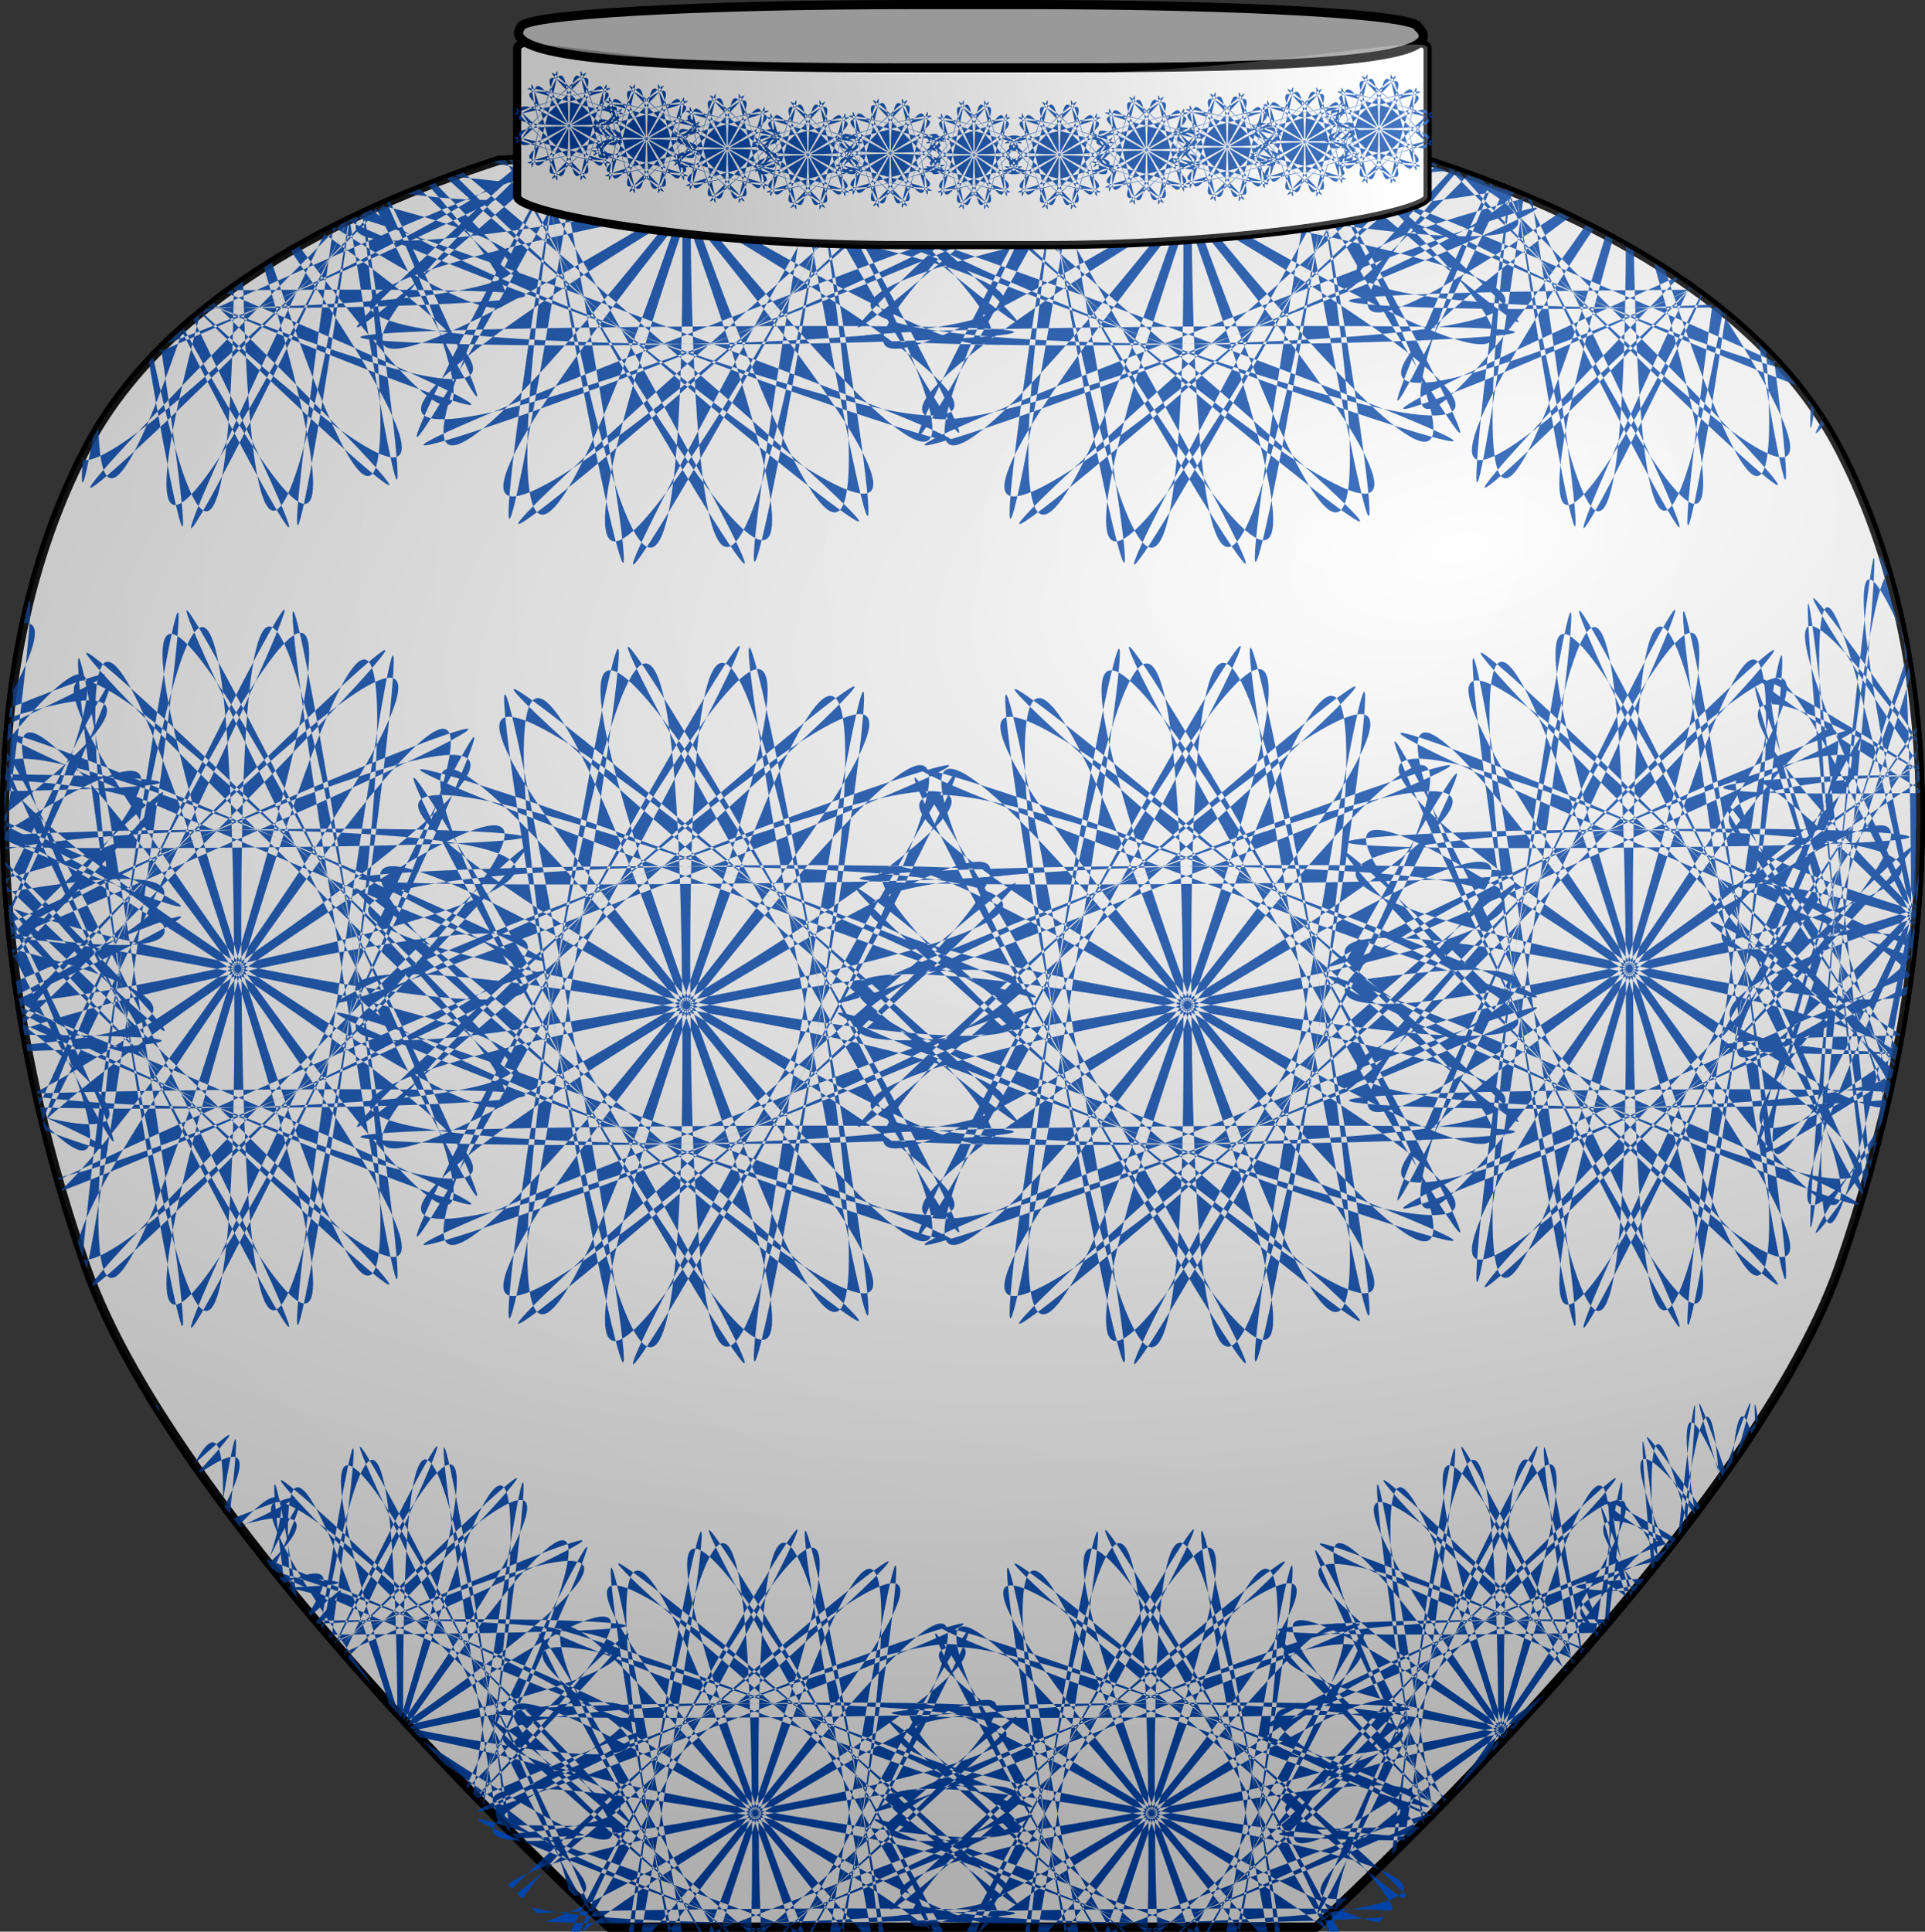 <?xml version="1.0" encoding="UTF-8" standalone="no"?>
<!-- Created with Inkscape (http://www.inkscape.org/) -->

<svg
   xmlns:dc="http://purl.org/dc/elements/1.1/"
   xmlns:cc="http://creativecommons.org/ns#"
   xmlns:rdf="http://www.w3.org/1999/02/22-rdf-syntax-ns#"
   xmlns:svg="http://www.w3.org/2000/svg"
   xmlns="http://www.w3.org/2000/svg"
   xmlns:xlink="http://www.w3.org/1999/xlink"
   xmlns:sodipodi="http://sodipodi.sourceforge.net/DTD/sodipodi-0.dtd"
   xmlns:inkscape="http://www.inkscape.org/namespaces/inkscape"
   inkscape:export-ydpi="90"
   inkscape:export-xdpi="90"
   inkscape:export-filename="C:\Users\Mira\Documents\GameJam\packageloss\Graphics\ground\flat01.png"
   sodipodi:docname="porcelain01.svg"
   inkscape:version="0.48.4 r9939"
   version="1.1"
   id="svg4223"
   height="212.582"
   width="211.858">
  <rect width="100%" height="100%" fill="#333333" stroke="none"/>
  <defs
     id="defs4225">
    <linearGradient
       id="linearGradient4177"
       inkscape:collect="always">
      <stop
         id="stop4179"
         offset="0"
         style="stop-color:#ffffff;stop-opacity:1" />
      <stop
         id="stop4181"
         offset="1"
         style="stop-color:#ececec;stop-opacity:1" />
    </linearGradient>
    <linearGradient
       inkscape:collect="always"
       id="linearGradient4125">
      <stop
         style="stop-color:#ffffff;stop-opacity:1"
         offset="0"
         id="stop4127" />
      <stop
         style="stop-color:#000000;stop-opacity:1"
         offset="1"
         id="stop4129" />
    </linearGradient>
    <clipPath
       clipPathUnits="userSpaceOnUse"
       id="clipPath4027">
      <path
         style="fill:none;stroke:#000000;stroke-width:5.851px;stroke-linecap:butt;stroke-linejoin:miter;stroke-opacity:1"
         d="m 641.191,121.878 c -70.467,0.171 -152.274,0.994 -197.799,3.031 -110.085,30.268 -234.672,83.012 -288.953,171.401 -87.95,143.214 -62.58,331.906 0,484.402 64.571,157.348 366.007,391.798 366.007,391.798 l 244.071,0 6.156,0 244.27,0 c 0,0 301.238,-234.45 365.808,-391.798 62.58,-152.497 87.95,-341.188 0,-484.402 -54.281,-88.389 -178.868,-141.134 -288.953,-171.401 -87.394,-3.909 -303.497,-2.956 -321.125,-2.862 0,0 -5.419,0.004 -6.156,0 -8.445,-0.045 -58.518,-0.326 -123.326,-0.168 z"
         id="path4029"
         inkscape:connector-curvature="0" />
    </clipPath>
    <clipPath
       clipPathUnits="userSpaceOnUse"
       id="clipPath4031">
      <path
         style="fill:none;stroke:#000000;stroke-width:7.191px;stroke-linecap:butt;stroke-linejoin:miter;stroke-opacity:1"
         d="m -1189.014,121.878 c -106.427,0.171 -229.98,0.994 -298.737,3.031 -166.262,30.268 -354.426,83.012 -436.408,171.401 -132.831,143.214 -94.515,331.906 0,484.402 97.522,157.348 552.783,391.798 552.783,391.798 l 368.622,0 9.298,0 368.922,0 c 0,0 454.961,-234.45 552.483,-391.798 94.515,-152.497 132.831,-341.188 0,-484.402 C -154.032,207.92 -342.196,155.176 -508.458,124.909 c -131.991,-3.909 -458.374,-2.956 -484.997,-2.862 0,0 -8.184,0.004 -9.298,0 -12.755,-0.045 -88.38,-0.326 -186.261,-0.168 z"
         id="path4033"
         inkscape:connector-curvature="0" />
    </clipPath>
    <clipPath
       clipPathUnits="userSpaceOnUse"
       id="clipPath4035">
      <path
         style="fill:none;stroke:#000000;stroke-width:5.914px;stroke-linecap:butt;stroke-linejoin:miter;stroke-opacity:1"
         d="m -599.017,89.551 c -71.988,0.171 -155.559,0.994 -202.066,3.031 -112.46,30.268 -239.734,83.012 -295.187,171.401 -89.847,143.214 -63.93,331.906 0,484.402 65.964,157.348 373.903,391.798 373.903,391.798 l 249.336,0 6.289,0 249.539,0 c 0,0 307.736,-234.45 373.7,-391.798 63.93,-152.497 89.847,-341.188 0,-484.402 -55.452,-88.389 -182.727,-141.134 -295.187,-171.401 -89.279,-3.909 -310.045,-2.956 -328.053,-2.862 0,0 -5.536,0.004 -6.289,0 -8.627,-0.045 -59.781,-0.326 -125.987,-0.168 z"
         id="path4037"
         inkscape:connector-curvature="0" />
    </clipPath>
    <clipPath
       clipPathUnits="userSpaceOnUse"
       id="clipPath4039">
      <path
         style="fill:none;stroke:#000000;stroke-width:5.487px;stroke-linecap:butt;stroke-linejoin:miter;stroke-opacity:1"
         d="m -242.866,67.999 c -61.962,0.171 -133.895,0.994 -173.925,3.031 -96.798,30.268 -206.348,83.012 -254.077,171.401 -77.334,143.214 -55.027,331.906 0,484.402 56.777,157.348 321.831,391.798 321.831,391.798 l 214.612,0 5.413,0 214.787,0 c 0,0 264.879,-234.45 321.656,-391.798 55.027,-152.497 77.334,-341.188 0,-484.402 C 359.702,154.042 250.153,101.298 153.355,71.03 c -76.846,-3.909 -266.866,-2.956 -282.366,-2.862 0,0 -4.765,0.004 -5.413,0 -7.426,-0.045 -51.455,-0.326 -108.441,-0.168 z"
         id="path4041"
         inkscape:connector-curvature="0" />
    </clipPath>
    <clipPath
       clipPathUnits="userSpaceOnUse"
       id="clipPath4043">
      <path
         style="fill:none;stroke:#000000;stroke-width:5.487px;stroke-linecap:butt;stroke-linejoin:miter;stroke-opacity:1"
         d="m 65.27,67.999 c -61.962,0.171 -133.895,0.994 -173.925,3.031 -96.798,30.268 -206.348,83.012 -254.077,171.401 -77.334,143.214 -55.027,331.906 0,484.402 56.777,157.348 321.831,391.798 321.831,391.798 l 214.612,0 5.413,0 214.787,0 c 0,0 264.879,-234.45 321.656,-391.798 55.027,-152.497 77.334,-341.188 0,-484.402 -47.73,-88.389 -157.279,-141.134 -254.077,-171.401 -76.846,-3.909 -266.866,-2.956 -282.366,-2.862 0,0 -4.765,0.004 -5.413,0 -7.426,-0.045 -51.455,-0.326 -108.441,-0.168 z"
         id="path4045"
         inkscape:connector-curvature="0" />
    </clipPath>
    <clipPath
       clipPathUnits="userSpaceOnUse"
       id="clipPath4047">
      <path
         style="fill:none;stroke:#000000;stroke-width:5.851px;stroke-linecap:butt;stroke-linejoin:miter;stroke-opacity:1"
         d="M 386.991,89.551 C 316.524,89.722 234.718,90.545 189.193,92.581 79.108,122.849 -45.479,175.593 -99.76,263.983 c -87.95,143.214 -62.58,331.906 0,484.402 64.571,157.348 366.007,391.798 366.007,391.798 l 244.071,0 6.156,0 244.27,0 c 0,0 301.238,-234.45 365.809,-391.798 62.58,-152.497 87.95,-341.188 0,-484.402 -54.281,-88.389 -178.868,-141.134 -288.953,-171.401 -87.394,-3.909 -303.497,-2.956 -321.125,-2.862 0,0 -5.419,0.004 -6.156,0 -8.445,-0.045 -58.518,-0.326 -123.326,-0.168 z"
         id="path4049"
         inkscape:connector-curvature="0" />
    </clipPath>
    <clipPath
       clipPathUnits="userSpaceOnUse"
       id="clipPath4051">
      <path
         style="fill:none;stroke:#000000;stroke-width:7.397px;stroke-linecap:butt;stroke-linejoin:miter;stroke-opacity:1"
         d="m 597.912,-1050.345 c -89.083,0.216 -192.501,1.257 -250.053,3.831 -139.167,38.264 -296.667,104.942 -365.288,216.682 -111.184,181.048 -79.112,419.588 0,612.37 81.629,198.916 462.698,495.303 462.698,495.303 l 308.549,0 7.783,0 308.8,0 c 0,0 380.818,-296.387 462.447,-495.303 79.112,-192.783 111.184,-431.323 0,-612.37 -68.621,-111.74 -226.121,-178.418 -365.288,-216.682 -110.481,-4.942 -383.675,-3.737 -405.959,-3.618 0,0 -6.851,0 -7.783,0 -10.676,-0.057 -73.977,-0.412 -155.906,-0.213 z"
         id="path4053"
         inkscape:connector-curvature="0" />
    </clipPath>
    <clipPath
       clipPathUnits="userSpaceOnUse"
       id="clipPath4055">
      <path
         style="fill:none;stroke:#000000;stroke-width:9.091px;stroke-linecap:butt;stroke-linejoin:miter;stroke-opacity:1"
         d="m -1254.378,-1050.345 c -134.543,0.216 -290.736,1.257 -377.656,3.831 -210.185,38.264 -448.058,104.942 -551.696,216.682 -167.922,181.048 -119.484,419.588 0,612.37 123.285,198.916 698.816,495.303 698.816,495.303 l 466.003,0 11.754,0 466.383,0 c 0,0 575.151,-296.387 698.436,-495.303 119.484,-192.783 167.922,-431.323 0,-612.37 -103.639,-111.74 -341.512,-178.418 -551.696,-216.682 -166.861,-4.942 -579.466,-3.737 -613.122,-3.618 0,0 -10.346,0 -11.754,0 -16.124,-0.057 -111.728,-0.412 -235.466,-0.213 z"
         id="path4057"
         inkscape:connector-curvature="0" />
    </clipPath>
    <clipPath
       clipPathUnits="userSpaceOnUse"
       id="clipPath4059">
      <path
         style="fill:none;stroke:#000000;stroke-width:7.477px;stroke-linecap:butt;stroke-linejoin:miter;stroke-opacity:1"
         d="m -643.229,-1082.672 c -91.005,0.216 -196.654,1.257 -255.447,3.831 -142.169,38.264 -303.067,104.942 -373.168,216.682 -113.582,181.048 -80.819,419.588 0,612.37 83.39,198.916 472.68,495.303 472.68,495.303 l 315.205,0 7.951,0 315.462,0 c 0,0 389.033,-296.387 472.423,-495.303 80.819,-192.783 113.582,-431.323 0,-612.37 -70.101,-111.74 -230.999,-178.418 -373.168,-216.682 -112.865,-4.942 -391.952,-3.737 -414.717,-3.619 0,0 -6.998,0 -7.951,0 -10.906,-0.057 -75.573,-0.412 -159.27,-0.213 z"
         id="path4061"
         inkscape:connector-curvature="0" />
    </clipPath>
    <clipPath
       clipPathUnits="userSpaceOnUse"
       id="clipPath4063">
      <path
         style="fill:none;stroke:#000000;stroke-width:6.937px;stroke-linecap:butt;stroke-linejoin:miter;stroke-opacity:1"
         d="m -280.921,-1104.224 c -78.331,0.216 -169.267,1.257 -219.872,3.831 -122.37,38.264 -260.86,104.942 -321.199,216.682 -97.764,181.048 -69.564,419.588 0,612.37 71.777,198.916 406.852,495.303 406.852,495.303 l 271.308,0 6.843,0 271.529,0 c 0,0 334.854,-296.387 406.631,-495.303 69.564,-192.783 97.764,-431.322 0,-612.37 -60.339,-111.74 -198.829,-178.418 -321.199,-216.682 -97.146,-4.942 -337.366,-3.737 -356.961,-3.618 0,0 -6.024,0 -6.843,0 -9.388,-0.057 -65.048,-0.412 -137.089,-0.213 z"
         id="path4065"
         inkscape:connector-curvature="0" />
    </clipPath>
    <clipPath
       clipPathUnits="userSpaceOnUse"
       id="clipPath4067">
      <path
         style="fill:none;stroke:#000000;stroke-width:6.937px;stroke-linecap:butt;stroke-linejoin:miter;stroke-opacity:1"
         d="m 27.215,-1104.224 c -78.331,0.216 -169.267,1.257 -219.872,3.831 -122.37,38.264 -260.86,104.942 -321.199,216.682 -97.764,181.048 -69.564,419.588 0,612.37 71.777,198.916 406.852,495.303 406.852,495.303 l 271.308,0 6.843,0 271.529,0 c 0,0 334.854,-296.387 406.631,-495.303 69.564,-192.783 97.764,-431.322 0,-612.37 -60.339,-111.74 -198.829,-178.418 -321.199,-216.682 -97.146,-4.942 -337.366,-3.737 -356.961,-3.618 0,0 -6.024,0 -6.843,0 -9.388,-0.057 -65.048,-0.412 -137.089,-0.213 z"
         id="path4069"
         inkscape:connector-curvature="0" />
    </clipPath>
    <clipPath
       clipPathUnits="userSpaceOnUse"
       id="clipPath4071">
      <path
         style="fill:none;stroke:#000000;stroke-width:7.397px;stroke-linecap:butt;stroke-linejoin:miter;stroke-opacity:1"
         d="m 343.713,-1082.672 c -89.083,0.216 -192.501,1.257 -250.053,3.831 -139.167,38.264 -296.667,104.942 -365.288,216.682 -111.184,181.048 -79.112,419.588 0,612.37 81.629,198.916 462.698,495.303 462.698,495.303 l 308.549,0 7.783,0 308.8,0 c 0,0 380.818,-296.387 462.447,-495.303 79.112,-192.783 111.184,-431.323 0,-612.37 -68.621,-111.74 -226.121,-178.418 -365.288,-216.682 -110.481,-4.942 -383.674,-3.737 -405.959,-3.619 0,0 -6.851,0 -7.783,0 -10.676,-0.057 -73.977,-0.412 -155.906,-0.213 z"
         id="path4073"
         inkscape:connector-curvature="0" />
    </clipPath>
    <clipPath
       clipPathUnits="userSpaceOnUse"
       id="clipPath4075">
      <path
         style="fill:none;stroke:#000000;stroke-width:5.851px;stroke-linecap:butt;stroke-linejoin:miter;stroke-opacity:1"
         d="m 641.191,-352.254 c -70.467,0.171 -152.274,0.994 -197.799,3.031 -110.085,30.268 -234.672,83.012 -288.953,171.401 -87.95,143.214 -62.58,331.906 0,484.402 64.571,157.348 366.007,391.798 366.007,391.798 l 244.071,0 6.156,0 244.27,0 c 0,0 301.238,-234.45 365.808,-391.798 62.58,-152.497 87.95,-341.188 0,-484.402 -54.281,-88.389 -178.868,-141.134 -288.953,-171.401 -87.394,-3.909 -303.497,-2.956 -321.125,-2.862 0,0 -5.419,0.004 -6.156,0 -8.445,-0.045 -58.518,-0.326 -123.326,-0.168 z"
         id="path4077"
         inkscape:connector-curvature="0" />
    </clipPath>
    <clipPath
       clipPathUnits="userSpaceOnUse"
       id="clipPath4079">
      <path
         style="fill:none;stroke:#000000;stroke-width:7.191px;stroke-linecap:butt;stroke-linejoin:miter;stroke-opacity:1"
         d="m -1189.014,-352.254 c -106.427,0.171 -229.98,0.994 -298.737,3.031 -166.262,30.268 -354.426,83.012 -436.408,171.401 -132.831,143.214 -94.515,331.906 0,484.402 97.522,157.348 552.783,391.798 552.783,391.798 l 368.622,0 9.298,0 368.922,0 c 0,0 454.961,-234.45 552.483,-391.798 94.515,-152.497 132.831,-341.188 0,-484.402 -81.981,-88.389 -270.145,-141.134 -436.408,-171.401 -131.991,-3.909 -458.374,-2.956 -484.997,-2.862 0,0 -8.184,0.004 -9.298,0 -12.755,-0.045 -88.38,-0.326 -186.261,-0.168 z"
         id="path4081"
         inkscape:connector-curvature="0" />
    </clipPath>
    <clipPath
       clipPathUnits="userSpaceOnUse"
       id="clipPath4083">
      <path
         style="fill:none;stroke:#000000;stroke-width:5.914px;stroke-linecap:butt;stroke-linejoin:miter;stroke-opacity:1"
         d="m -599.017,-384.581 c -71.988,0.171 -155.559,0.994 -202.066,3.031 -112.46,30.268 -239.734,83.012 -295.187,171.401 -89.847,143.214 -63.93,331.906 0,484.402 65.964,157.348 373.903,391.798 373.903,391.798 l 249.336,0 6.289,0 249.539,0 c 0,0 307.736,-234.45 373.7,-391.798 63.93,-152.497 89.847,-341.188 0,-484.402 -55.452,-88.389 -182.727,-141.134 -295.187,-171.401 -89.279,-3.909 -310.045,-2.956 -328.053,-2.862 0,0 -5.536,0.004 -6.289,0 -8.627,-0.045 -59.781,-0.326 -125.987,-0.168 z"
         id="path4085"
         inkscape:connector-curvature="0" />
    </clipPath>
    <clipPath
       clipPathUnits="userSpaceOnUse"
       id="clipPath4087">
      <path
         style="fill:none;stroke:#000000;stroke-width:5.487px;stroke-linecap:butt;stroke-linejoin:miter;stroke-opacity:1"
         d="m -242.866,-406.132 c -61.962,0.171 -133.895,0.994 -173.925,3.031 -96.798,30.268 -206.348,83.012 -254.077,171.401 -77.334,143.214 -55.027,331.906 0,484.402 56.777,157.348 321.831,391.798 321.831,391.798 l 214.612,0 5.413,0 214.787,0 c 0,0 264.879,-234.45 321.656,-391.798 55.027,-152.497 77.334,-341.188 0,-484.402 -47.73,-88.389 -157.279,-141.134 -254.077,-171.401 -76.846,-3.909 -266.866,-2.956 -282.366,-2.862 0,0 -4.765,0.004 -5.413,0 -7.426,-0.045 -51.455,-0.326 -108.441,-0.168 z"
         id="path4089"
         inkscape:connector-curvature="0" />
    </clipPath>
    <clipPath
       clipPathUnits="userSpaceOnUse"
       id="clipPath4091">
      <path
         style="fill:none;stroke:#000000;stroke-width:5.487px;stroke-linecap:butt;stroke-linejoin:miter;stroke-opacity:1"
         d="m 65.27,-406.132 c -61.962,0.171 -133.895,0.994 -173.925,3.031 -96.798,30.268 -206.348,83.012 -254.077,171.401 -77.334,143.214 -55.027,331.906 0,484.402 56.777,157.348 321.831,391.798 321.831,391.798 l 214.612,0 5.413,0 214.787,0 c 0,0 264.879,-234.45 321.656,-391.798 55.027,-152.497 77.334,-341.188 0,-484.402 -47.73,-88.389 -157.279,-141.134 -254.077,-171.401 -76.846,-3.909 -266.866,-2.956 -282.366,-2.862 0,0 -4.765,0.004 -5.413,0 -7.426,-0.045 -51.455,-0.326 -108.441,-0.168 z"
         id="path4093"
         inkscape:connector-curvature="0" />
    </clipPath>
    <clipPath
       clipPathUnits="userSpaceOnUse"
       id="clipPath4095">
      <path
         style="fill:none;stroke:#000000;stroke-width:5.851px;stroke-linecap:butt;stroke-linejoin:miter;stroke-opacity:1"
         d="m 386.991,-384.581 c -70.467,0.171 -152.274,0.994 -197.799,3.031 -110.085,30.268 -234.672,83.012 -288.953,171.401 -87.95,143.214 -62.58,331.906 0,484.402 64.571,157.348 366.007,391.798 366.007,391.798 l 244.071,0 6.156,0 244.27,0 c 0,0 301.238,-234.45 365.809,-391.798 62.58,-152.497 87.95,-341.188 0,-484.402 -54.281,-88.389 -178.868,-141.134 -288.953,-171.401 -87.394,-3.909 -303.497,-2.956 -321.125,-2.862 0,0 -5.419,0.004 -6.156,0 -8.445,-0.045 -58.518,-0.326 -123.326,-0.168 z"
         id="path4097"
         inkscape:connector-curvature="0" />
    </clipPath>
    <radialGradient
       inkscape:collect="always"
       xlink:href="#linearGradient4125"
       id="radialGradient4131"
       cx="142.132"
       cy="77.851"
       fx="142.132"
       fy="77.851"
       r="105.929"
       gradientTransform="matrix(-2.425,0.531,-0.271,-1.237,507.94,102.963)"
       gradientUnits="userSpaceOnUse" />
    <radialGradient
       inkscape:collect="always"
       xlink:href="#linearGradient4177"
       id="radialGradient4175"
       gradientUnits="userSpaceOnUse"
       gradientTransform="matrix(-1.525,0.217,-0.178,-1.253,367.501,150.714)"
       cx="147.586"
       cy="81.192"
       fx="147.586"
       fy="81.192"
       r="105.929" />
    <linearGradient
       inkscape:collect="always"
       xlink:href="#linearGradient4125"
       id="linearGradient4191"
       x1="134.75"
       y1="32.5"
       x2="49.5"
       y2="43.25"
       gradientUnits="userSpaceOnUse" />
  </defs>
  <sodipodi:namedview
     id="base"
     pagecolor="#ffffff"
     bordercolor="#666666"
     borderopacity="1.0"
     inkscape:pageopacity="0.0"
     inkscape:pageshadow="2"
     inkscape:zoom="1"
     inkscape:cx="-68.307584"
     inkscape:cy="185.97209"
     inkscape:document-units="px"
     inkscape:current-layer="layer1"
     showgrid="false"
     fit-margin-top="0"
     fit-margin-left="0"
     fit-margin-right="0"
     fit-margin-bottom="0"
     inkscape:window-width="1366"
     inkscape:window-height="705"
     inkscape:window-x="-8"
     inkscape:window-y="-8"
     inkscape:window-maximized="1" />
  <g
     inkscape:label="Layer 1"
     inkscape:groupmode="layer"
     id="layer1"
     transform="translate(-557.561,-286.417)">
    <path
       id="path3768"
       transform="translate(576.099,264.561)"
       d="M 67.5,38.938 C 56.411,38.969 43.539,39.122 36.375,39.5 19.052,45.118 -0.552,54.907 -9.094,71.312 c -13.839,26.581 -9.847,61.603 0,89.906 C 1.067,190.423 48.5,233.938 48.5,233.938 l 38.406,0 0.969,0 38.438,0 c 0,0 47.402,-43.515 57.562,-72.719 9.847,-28.304 13.839,-63.325 0,-89.906 C 175.333,54.907 155.729,45.118 138.406,39.5 124.654,38.774 90.649,38.951 87.875,38.969 c 0,0 -0.853,7.27e-4 -0.969,0 C 85.577,38.96 77.698,38.908 67.5,38.938 z"
       style="fill:#ffffff;stroke:#000000;stroke-width:1px;stroke-linecap:butt;stroke-linejoin:miter;stroke-opacity:1"
       inkscape:connector-curvature="0" />
    <path
       style="fill:url(#radialGradient4175);fill-opacity:1;stroke:#000000;stroke-width:1px;stroke-linecap:butt;stroke-linejoin:miter;stroke-opacity:1"
       d="M 67.5,38.938 C 56.411,38.969 43.539,39.122 36.375,39.5 19.052,45.118 -0.552,54.907 -9.094,71.312 c -13.839,26.581 -9.847,61.603 0,89.906 C 1.067,190.423 48.5,233.938 48.5,233.938 l 38.406,0 0.969,0 38.438,0 c 0,0 47.402,-43.515 57.562,-72.719 9.847,-28.304 13.839,-63.325 0,-89.906 C 175.333,54.907 155.729,45.118 138.406,39.5 124.654,38.774 90.649,38.951 87.875,38.969 c 0,0 -0.853,7.27e-4 -0.969,0 C 85.577,38.96 77.698,38.908 67.5,38.938 z"
       transform="translate(576.099,264.561)"
       id="path2983"
       inkscape:connector-curvature="0" />
    <path
       sodipodi:type="star"
       style="fill:#0044aa;fill-opacity:1;fill-rule:evenodd;stroke:none"
       id="path2988"
       sodipodi:sides="18"
       sodipodi:cx="6.5659914"
       sodipodi:cy="97.568489"
       sodipodi:r1="71.656776"
       sodipodi:r2="2.5079873"
       sodipodi:arg1="0.86522815"
       sodipodi:arg2="1.0397611"
       inkscape:flatsided="false"
       inkscape:rounded="10"
       inkscape:randomized="0"
       d="M 53.033,152.117 C -473.658,600.779 604.435,-250.656 7.836,99.731 -588.763,450.119 679.953,-76.746 31.574,164.72 -616.805,406.186 687.479,-25.173 7.02,100.035 -673.439,225.243 698.962,164.078 7.099,169.223 -684.765,174.368 688.395,215.115 6.149,100.042 -676.097,-15.032 634.458,396.881 -17.441,165.084 -669.339,-66.712 607.072,441.226 5.328,99.75 -596.416,-241.726 494.221,593.582 -39.085,152.802 -572.39,-287.978 453.319,625.886 4.657,99.195 -444.006,-427.496 295.165,730.456 -55.222,133.857 -405.61,-462.741 245.682,746.823 4.216,98.444 -237.25,-549.936 61.3,790.995 -63.908,110.536 -189.115,-569.923 9.203,789.451 4.058,97.587 -1.087,-594.276 -179.167,767.896 -64.093,85.651 50.981,-596.595 -227.593,748.627 4.203,96.728 235.999,-555.17 -397.231,663.946 -55.755,62.203 285.721,-539.541 -436.147,629.276 4.633,95.971 445.413,-437.335 -566.592,491.683 -39.901,43.02 486.79,-405.642 -591.303,445.793 5.296,95.406 601.895,-254.982 -666.821,271.883 -18.442,30.417 629.937,-211.049 -674.347,220.31 6.112,95.102 686.571,-30.106 -685.83,31.059 6.033,25.914 697.897,20.769 -675.263,-19.978 6.983,95.095 689.229,210.169 -621.326,-201.744 30.573,30.053 682.471,261.849 -593.94,-246.089 7.804,95.387 609.548,436.863 -481.089,-398.445 52.217,42.335 585.522,483.115 -440.187,-430.749 8.475,95.942 457.138,622.633 -282.033,-535.319 68.354,61.28 418.742,657.878 -232.55,-551.686 8.916,96.693 250.382,745.072 -48.168,-595.858 77.04,84.601 202.247,765.06 3.929,-594.314 9.074,97.55 14.219,789.413 192.299,-572.76 77.225,109.486 -37.849,791.732 240.725,-553.49 8.929,98.409 -222.867,750.307 410.363,-468.81 68.887,132.934 -272.589,734.678 449.279,-434.139 8.499,99.166 -432.281,632.472 579.724,-296.546 53.033,152.117 z"
       transform="matrix(0.157,0,0,0.186,582.703,374.878)"
       clip-path="url(#clipPath4095)" />
    <path
       transform="matrix(0.179,0,0,0.186,631.919,378.878)"
       d="M 53.033,152.117 C -473.658,600.779 604.435,-250.656 7.836,99.731 -588.763,450.119 679.953,-76.746 31.574,164.72 -616.805,406.186 687.479,-25.173 7.02,100.035 -673.439,225.243 698.962,164.078 7.099,169.223 -684.765,174.368 688.395,215.115 6.149,100.042 -676.097,-15.032 634.458,396.881 -17.441,165.084 -669.339,-66.712 607.072,441.226 5.328,99.75 -596.416,-241.726 494.221,593.582 -39.085,152.802 -572.39,-287.978 453.319,625.886 4.657,99.195 -444.006,-427.496 295.165,730.456 -55.222,133.857 -405.61,-462.741 245.682,746.823 4.216,98.444 -237.25,-549.936 61.3,790.995 -63.908,110.536 -189.115,-569.923 9.203,789.451 4.058,97.587 -1.087,-594.276 -179.167,767.896 -64.093,85.651 50.981,-596.595 -227.593,748.627 4.203,96.728 235.999,-555.17 -397.231,663.946 -55.755,62.203 285.721,-539.541 -436.147,629.276 4.633,95.971 445.413,-437.335 -566.592,491.683 -39.901,43.02 486.79,-405.642 -591.303,445.793 5.296,95.406 601.895,-254.982 -666.821,271.883 -18.442,30.417 629.937,-211.049 -674.347,220.31 6.112,95.102 686.571,-30.106 -685.83,31.059 6.033,25.914 697.897,20.769 -675.263,-19.978 6.983,95.095 689.229,210.169 -621.326,-201.744 30.573,30.053 682.471,261.849 -593.94,-246.089 7.804,95.387 609.548,436.863 -481.089,-398.445 52.217,42.335 585.522,483.115 -440.187,-430.749 8.475,95.942 457.138,622.633 -282.033,-535.319 68.354,61.28 418.742,657.878 -232.55,-551.686 8.916,96.693 250.382,745.072 -48.168,-595.858 77.04,84.601 202.247,765.06 3.929,-594.314 9.074,97.55 14.219,789.413 192.299,-572.76 77.225,109.486 -37.849,791.732 240.725,-553.49 8.929,98.409 -222.867,750.307 410.363,-468.81 68.887,132.934 -272.589,734.678 449.279,-434.139 8.499,99.166 -432.281,632.472 579.724,-296.546 53.033,152.117 z"
       inkscape:randomized="0"
       inkscape:rounded="10"
       inkscape:flatsided="false"
       sodipodi:arg2="1.0397611"
       sodipodi:arg1="0.86522815"
       sodipodi:r2="2.5079873"
       sodipodi:r1="71.656776"
       sodipodi:cy="97.568489"
       sodipodi:cx="6.5659914"
       sodipodi:sides="18"
       id="path3758"
       style="fill:#0044aa;fill-opacity:1;fill-rule:evenodd;stroke:none"
       sodipodi:type="star"
       clip-path="url(#clipPath4091)" />
    <path
       sodipodi:type="star"
       style="fill:#0044aa;fill-opacity:1;fill-rule:evenodd;stroke:none"
       id="path3760"
       sodipodi:sides="18"
       sodipodi:cx="6.5659914"
       sodipodi:cy="97.568489"
       sodipodi:r1="71.656776"
       sodipodi:r2="2.5079873"
       sodipodi:arg1="0.86522815"
       sodipodi:arg2="1.0397611"
       inkscape:flatsided="false"
       inkscape:rounded="10"
       inkscape:randomized="0"
       d="M 53.033,152.117 C -473.658,600.779 604.435,-250.656 7.836,99.731 -588.763,450.119 679.953,-76.746 31.574,164.72 -616.805,406.186 687.479,-25.173 7.02,100.035 -673.439,225.243 698.962,164.078 7.099,169.223 -684.765,174.368 688.395,215.115 6.149,100.042 -676.097,-15.032 634.458,396.881 -17.441,165.084 -669.339,-66.712 607.072,441.226 5.328,99.75 -596.416,-241.726 494.221,593.582 -39.085,152.802 -572.39,-287.978 453.319,625.886 4.657,99.195 -444.006,-427.496 295.165,730.456 -55.222,133.857 -405.61,-462.741 245.682,746.823 4.216,98.444 -237.25,-549.936 61.3,790.995 -63.908,110.536 -189.115,-569.923 9.203,789.451 4.058,97.587 -1.087,-594.276 -179.167,767.896 -64.093,85.651 50.981,-596.595 -227.593,748.627 4.203,96.728 235.999,-555.17 -397.231,663.946 -55.755,62.203 285.721,-539.541 -436.147,629.276 4.633,95.971 445.413,-437.335 -566.592,491.683 -39.901,43.02 486.79,-405.642 -591.303,445.793 5.296,95.406 601.895,-254.982 -666.821,271.883 -18.442,30.417 629.937,-211.049 -674.347,220.31 6.112,95.102 686.571,-30.106 -685.83,31.059 6.033,25.914 697.897,20.769 -675.263,-19.978 6.983,95.095 689.229,210.169 -621.326,-201.744 30.573,30.053 682.471,261.849 -593.94,-246.089 7.804,95.387 609.548,436.863 -481.089,-398.445 52.217,42.335 585.522,483.115 -440.187,-430.749 8.475,95.942 457.138,622.633 -282.033,-535.319 68.354,61.28 418.742,657.878 -232.55,-551.686 8.916,96.693 250.382,745.072 -48.168,-595.858 77.04,84.601 202.247,765.06 3.929,-594.314 9.074,97.55 14.219,789.413 192.299,-572.76 77.225,109.486 -37.849,791.732 240.725,-553.49 8.929,98.409 -222.867,750.307 410.363,-468.81 68.887,132.934 -272.589,734.678 449.279,-434.139 8.499,99.166 -432.281,632.472 579.724,-296.546 53.033,152.117 z"
       transform="matrix(0.179,0,0,0.186,687.062,378.878)"
       clip-path="url(#clipPath4087)" />
    <path
       transform="matrix(0.154,0,0,0.186,735.868,374.878)"
       d="M 53.033,152.117 C -473.658,600.779 604.435,-250.656 7.836,99.731 -588.763,450.119 679.953,-76.746 31.574,164.72 -616.805,406.186 687.479,-25.173 7.02,100.035 -673.439,225.243 698.962,164.078 7.099,169.223 -684.765,174.368 688.395,215.115 6.149,100.042 -676.097,-15.032 634.458,396.881 -17.441,165.084 -669.339,-66.712 607.072,441.226 5.328,99.75 -596.416,-241.726 494.221,593.582 -39.085,152.802 -572.39,-287.978 453.319,625.886 4.657,99.195 -444.006,-427.496 295.165,730.456 -55.222,133.857 -405.61,-462.741 245.682,746.823 4.216,98.444 -237.25,-549.936 61.3,790.995 -63.908,110.536 -189.115,-569.923 9.203,789.451 4.058,97.587 -1.087,-594.276 -179.167,767.896 -64.093,85.651 50.981,-596.595 -227.593,748.627 4.203,96.728 235.999,-555.17 -397.231,663.946 -55.755,62.203 285.721,-539.541 -436.147,629.276 4.633,95.971 445.413,-437.335 -566.592,491.683 -39.901,43.02 486.79,-405.642 -591.303,445.793 5.296,95.406 601.895,-254.982 -666.821,271.883 -18.442,30.417 629.937,-211.049 -674.347,220.31 6.112,95.102 686.571,-30.106 -685.83,31.059 6.033,25.914 697.897,20.769 -675.263,-19.978 6.983,95.095 689.229,210.169 -621.326,-201.744 30.573,30.053 682.471,261.849 -593.94,-246.089 7.804,95.387 609.548,436.863 -481.089,-398.445 52.217,42.335 585.522,483.115 -440.187,-430.749 8.475,95.942 457.138,622.633 -282.033,-535.319 68.354,61.28 418.742,657.878 -232.55,-551.686 8.916,96.693 250.382,745.072 -48.168,-595.858 77.04,84.601 202.247,765.06 3.929,-594.314 9.074,97.55 14.219,789.413 192.299,-572.76 77.225,109.486 -37.849,791.732 240.725,-553.49 8.929,98.409 -222.867,750.307 410.363,-468.81 68.887,132.934 -272.589,734.678 449.279,-434.139 8.499,99.166 -432.281,632.472 579.724,-296.546 53.033,152.117 z"
       inkscape:randomized="0"
       inkscape:rounded="10"
       inkscape:flatsided="false"
       sodipodi:arg2="1.0397611"
       sodipodi:arg1="0.86522815"
       sodipodi:r2="2.5079873"
       sodipodi:r1="71.656776"
       sodipodi:cy="97.568489"
       sodipodi:cx="6.5659914"
       sodipodi:sides="18"
       id="path3762"
       style="fill:#0044aa;fill-opacity:1;fill-rule:evenodd;stroke:none"
       sodipodi:type="star"
       clip-path="url(#clipPath4083)" />
    <path
       sodipodi:type="star"
       style="fill:#0044aa;fill-opacity:1;fill-rule:evenodd;stroke:none"
       id="path3764"
       sodipodi:sides="18"
       sodipodi:cx="6.5659914"
       sodipodi:cy="97.568489"
       sodipodi:r1="71.656776"
       sodipodi:r2="2.5079873"
       sodipodi:arg1="0.86522815"
       sodipodi:arg2="1.0397611"
       inkscape:flatsided="false"
       inkscape:rounded="10"
       inkscape:randomized="0"
       d="M 53.033,152.117 C -473.658,600.779 604.435,-250.656 7.836,99.731 -588.763,450.119 679.953,-76.746 31.574,164.72 -616.805,406.186 687.479,-25.173 7.02,100.035 -673.439,225.243 698.962,164.078 7.099,169.223 -684.765,174.368 688.395,215.115 6.149,100.042 -676.097,-15.032 634.458,396.881 -17.441,165.084 -669.339,-66.712 607.072,441.226 5.328,99.75 -596.416,-241.726 494.221,593.582 -39.085,152.802 -572.39,-287.978 453.319,625.886 4.657,99.195 -444.006,-427.496 295.165,730.456 -55.222,133.857 -405.61,-462.741 245.682,746.823 4.216,98.444 -237.25,-549.936 61.3,790.995 -63.908,110.536 -189.115,-569.923 9.203,789.451 4.058,97.587 -1.087,-594.276 -179.167,767.896 -64.093,85.651 50.981,-596.595 -227.593,748.627 4.203,96.728 235.999,-555.17 -397.231,663.946 -55.755,62.203 285.721,-539.541 -436.147,629.276 4.633,95.971 445.413,-437.335 -566.592,491.683 -39.901,43.02 486.79,-405.642 -591.303,445.793 5.296,95.406 601.895,-254.982 -666.821,271.883 -18.442,30.417 629.937,-211.049 -674.347,220.31 6.112,95.102 686.571,-30.106 -685.83,31.059 6.033,25.914 697.897,20.769 -675.263,-19.978 6.983,95.095 689.229,210.169 -621.326,-201.744 30.573,30.053 682.471,261.849 -593.94,-246.089 7.804,95.387 609.548,436.863 -481.089,-398.445 52.217,42.335 585.522,483.115 -440.187,-430.749 8.475,95.942 457.138,622.633 -282.033,-535.319 68.354,61.28 418.742,657.878 -232.55,-551.686 8.916,96.693 250.382,745.072 -48.168,-595.858 77.04,84.601 202.247,765.06 3.929,-594.314 9.074,97.55 14.219,789.413 192.299,-572.76 77.225,109.486 -37.849,791.732 240.725,-553.49 8.929,98.409 -222.867,750.307 410.363,-468.81 68.887,132.934 -272.589,734.678 449.279,-434.139 8.499,99.166 -432.281,632.472 579.724,-296.546 53.033,152.117 z"
       transform="matrix(0.104,0,0,0.186,767.481,368.878)"
       clip-path="url(#clipPath4079)" />
    <path
       transform="matrix(0.157,0,0,0.186,542.703,368.878)"
       d="M 53.033,152.117 C -473.658,600.779 604.435,-250.656 7.836,99.731 -588.763,450.119 679.953,-76.746 31.574,164.72 -616.805,406.186 687.479,-25.173 7.02,100.035 -673.439,225.243 698.962,164.078 7.099,169.223 -684.765,174.368 688.395,215.115 6.149,100.042 -676.097,-15.032 634.458,396.881 -17.441,165.084 -669.339,-66.712 607.072,441.226 5.328,99.75 -596.416,-241.726 494.221,593.582 -39.085,152.802 -572.39,-287.978 453.319,625.886 4.657,99.195 -444.006,-427.496 295.165,730.456 -55.222,133.857 -405.61,-462.741 245.682,746.823 4.216,98.444 -237.25,-549.936 61.3,790.995 -63.908,110.536 -189.115,-569.923 9.203,789.451 4.058,97.587 -1.087,-594.276 -179.167,767.896 -64.093,85.651 50.981,-596.595 -227.593,748.627 4.203,96.728 235.999,-555.17 -397.231,663.946 -55.755,62.203 285.721,-539.541 -436.147,629.276 4.633,95.971 445.413,-437.335 -566.592,491.683 -39.901,43.02 486.79,-405.642 -591.303,445.793 5.296,95.406 601.895,-254.982 -666.821,271.883 -18.442,30.417 629.937,-211.049 -674.347,220.31 6.112,95.102 686.571,-30.106 -685.83,31.059 6.033,25.914 697.897,20.769 -675.263,-19.978 6.983,95.095 689.229,210.169 -621.326,-201.744 30.573,30.053 682.471,261.849 -593.94,-246.089 7.804,95.387 609.548,436.863 -481.089,-398.445 52.217,42.335 585.522,483.115 -440.187,-430.749 8.475,95.942 457.138,622.633 -282.033,-535.319 68.354,61.28 418.742,657.878 -232.55,-551.686 8.916,96.693 250.382,745.072 -48.168,-595.858 77.04,84.601 202.247,765.06 3.929,-594.314 9.074,97.55 14.219,789.413 192.299,-572.76 77.225,109.486 -37.849,791.732 240.725,-553.49 8.929,98.409 -222.867,750.307 410.363,-468.81 68.887,132.934 -272.589,734.678 449.279,-434.139 8.499,99.166 -432.281,632.472 579.724,-296.546 53.033,152.117 z"
       inkscape:randomized="0"
       inkscape:rounded="10"
       inkscape:flatsided="false"
       sodipodi:arg2="1.0397611"
       sodipodi:arg1="0.86522815"
       sodipodi:r2="2.5079873"
       sodipodi:r1="71.656776"
       sodipodi:cy="97.568489"
       sodipodi:cx="6.5659914"
       sodipodi:sides="18"
       id="path3766"
       style="fill:#0044aa;fill-opacity:1;fill-rule:evenodd;stroke:none"
       sodipodi:type="star"
       clip-path="url(#clipPath4075)" />
    <path
       transform="matrix(0.124,0,0,0.147,600.816,462.453)"
       d="M 53.033,152.117 C -473.658,600.779 604.435,-250.656 7.836,99.731 -588.763,450.119 679.953,-76.746 31.574,164.72 -616.805,406.186 687.479,-25.173 7.02,100.035 -673.439,225.243 698.962,164.078 7.099,169.223 -684.765,174.368 688.395,215.115 6.149,100.042 -676.097,-15.032 634.458,396.881 -17.441,165.084 -669.339,-66.712 607.072,441.226 5.328,99.75 -596.416,-241.726 494.221,593.582 -39.085,152.802 -572.39,-287.978 453.319,625.886 4.657,99.195 -444.006,-427.496 295.165,730.456 -55.222,133.857 -405.61,-462.741 245.682,746.823 4.216,98.444 -237.25,-549.936 61.3,790.995 -63.908,110.536 -189.115,-569.923 9.203,789.451 4.058,97.587 -1.087,-594.276 -179.167,767.896 -64.093,85.651 50.981,-596.595 -227.593,748.627 4.203,96.728 235.999,-555.17 -397.231,663.946 -55.755,62.203 285.721,-539.541 -436.147,629.276 4.633,95.971 445.413,-437.335 -566.592,491.683 -39.901,43.02 486.79,-405.642 -591.303,445.793 5.296,95.406 601.895,-254.982 -666.821,271.883 -18.442,30.417 629.937,-211.049 -674.347,220.31 6.112,95.102 686.571,-30.106 -685.83,31.059 6.033,25.914 697.897,20.769 -675.263,-19.978 6.983,95.095 689.229,210.169 -621.326,-201.744 30.573,30.053 682.471,261.849 -593.94,-246.089 7.804,95.387 609.548,436.863 -481.089,-398.445 52.217,42.335 585.522,483.115 -440.187,-430.749 8.475,95.942 457.138,622.633 -282.033,-535.319 68.354,61.28 418.742,657.878 -232.55,-551.686 8.916,96.693 250.382,745.072 -48.168,-595.858 77.04,84.601 202.247,765.06 3.929,-594.314 9.074,97.55 14.219,789.413 192.299,-572.76 77.225,109.486 -37.849,791.732 240.725,-553.49 8.929,98.409 -222.867,750.307 410.363,-468.81 68.887,132.934 -272.589,734.678 449.279,-434.139 8.499,99.166 -432.281,632.472 579.724,-296.546 53.033,152.117 z"
       inkscape:randomized="0"
       inkscape:rounded="10"
       inkscape:flatsided="false"
       sodipodi:arg2="1.0397611"
       sodipodi:arg1="0.86522815"
       sodipodi:r2="2.5079873"
       sodipodi:r1="71.656776"
       sodipodi:cy="97.568489"
       sodipodi:cx="6.5659914"
       sodipodi:sides="18"
       id="path4001"
       style="fill:#0044aa;fill-opacity:1;fill-rule:evenodd;stroke:none"
       sodipodi:type="star"
       clip-path="url(#clipPath4071)" />
    <path
       sodipodi:type="star"
       style="fill:#0044aa;fill-opacity:1;fill-rule:evenodd;stroke:none"
       id="path4003"
       sodipodi:sides="18"
       sodipodi:cx="6.5659914"
       sodipodi:cy="97.568489"
       sodipodi:r1="71.656776"
       sodipodi:r2="2.5079873"
       sodipodi:arg1="0.86522815"
       sodipodi:arg2="1.0397611"
       inkscape:flatsided="false"
       inkscape:rounded="10"
       inkscape:randomized="0"
       d="M 53.033,152.117 C -473.658,600.779 604.435,-250.656 7.836,99.731 -588.763,450.119 679.953,-76.746 31.574,164.72 -616.805,406.186 687.479,-25.173 7.02,100.035 -673.439,225.243 698.962,164.078 7.099,169.223 -684.765,174.368 688.395,215.115 6.149,100.042 -676.097,-15.032 634.458,396.881 -17.441,165.084 -669.339,-66.712 607.072,441.226 5.328,99.75 -596.416,-241.726 494.221,593.582 -39.085,152.802 -572.39,-287.978 453.319,625.886 4.657,99.195 -444.006,-427.496 295.165,730.456 -55.222,133.857 -405.61,-462.741 245.682,746.823 4.216,98.444 -237.25,-549.936 61.3,790.995 -63.908,110.536 -189.115,-569.923 9.203,789.451 4.058,97.587 -1.087,-594.276 -179.167,767.896 -64.093,85.651 50.981,-596.595 -227.593,748.627 4.203,96.728 235.999,-555.17 -397.231,663.946 -55.755,62.203 285.721,-539.541 -436.147,629.276 4.633,95.971 445.413,-437.335 -566.592,491.683 -39.901,43.02 486.79,-405.642 -591.303,445.793 5.296,95.406 601.895,-254.982 -666.821,271.883 -18.442,30.417 629.937,-211.049 -674.347,220.31 6.112,95.102 686.571,-30.106 -685.83,31.059 6.033,25.914 697.897,20.769 -675.263,-19.978 6.983,95.095 689.229,210.169 -621.326,-201.744 30.573,30.053 682.471,261.849 -593.94,-246.089 7.804,95.387 609.548,436.863 -481.089,-398.445 52.217,42.335 585.522,483.115 -440.187,-430.749 8.475,95.942 457.138,622.633 -282.033,-535.319 68.354,61.28 418.742,657.878 -232.55,-551.686 8.916,96.693 250.382,745.072 -48.168,-595.858 77.04,84.601 202.247,765.06 3.929,-594.314 9.074,97.55 14.219,789.413 192.299,-572.76 77.225,109.486 -37.849,791.732 240.725,-553.49 8.929,98.409 -222.867,750.307 410.363,-468.81 68.887,132.934 -272.589,734.678 449.279,-434.139 8.499,99.166 -432.281,632.472 579.724,-296.546 53.033,152.117 z"
       transform="matrix(0.142,0,0,0.147,639.747,471.617)"
       clip-path="url(#clipPath4067)" />
    <path
       transform="matrix(0.142,0,0,0.147,683.366,471.617)"
       d="M 53.033,152.117 C -473.658,600.779 604.435,-250.656 7.836,99.731 -588.763,450.119 679.953,-76.746 31.574,164.72 -616.805,406.186 687.479,-25.173 7.02,100.035 -673.439,225.243 698.962,164.078 7.099,169.223 -684.765,174.368 688.395,215.115 6.149,100.042 -676.097,-15.032 634.458,396.881 -17.441,165.084 -669.339,-66.712 607.072,441.226 5.328,99.75 -596.416,-241.726 494.221,593.582 -39.085,152.802 -572.39,-287.978 453.319,625.886 4.657,99.195 -444.006,-427.496 295.165,730.456 -55.222,133.857 -405.61,-462.741 245.682,746.823 4.216,98.444 -237.25,-549.936 61.3,790.995 -63.908,110.536 -189.115,-569.923 9.203,789.451 4.058,97.587 -1.087,-594.276 -179.167,767.896 -64.093,85.651 50.981,-596.595 -227.593,748.627 4.203,96.728 235.999,-555.17 -397.231,663.946 -55.755,62.203 285.721,-539.541 -436.147,629.276 4.633,95.971 445.413,-437.335 -566.592,491.683 -39.901,43.02 486.79,-405.642 -591.303,445.793 5.296,95.406 601.895,-254.982 -666.821,271.883 -18.442,30.417 629.937,-211.049 -674.347,220.31 6.112,95.102 686.571,-30.106 -685.83,31.059 6.033,25.914 697.897,20.769 -675.263,-19.978 6.983,95.095 689.229,210.169 -621.326,-201.744 30.573,30.053 682.471,261.849 -593.94,-246.089 7.804,95.387 609.548,436.863 -481.089,-398.445 52.217,42.335 585.522,483.115 -440.187,-430.749 8.475,95.942 457.138,622.633 -282.033,-535.319 68.354,61.28 418.742,657.878 -232.55,-551.686 8.916,96.693 250.382,745.072 -48.168,-595.858 77.04,84.601 202.247,765.06 3.929,-594.314 9.074,97.55 14.219,789.413 192.299,-572.76 77.225,109.486 -37.849,791.732 240.725,-553.49 8.929,98.409 -222.867,750.307 410.363,-468.81 68.887,132.934 -272.589,734.678 449.279,-434.139 8.499,99.166 -432.281,632.472 579.724,-296.546 53.033,152.117 z"
       inkscape:randomized="0"
       inkscape:rounded="10"
       inkscape:flatsided="false"
       sodipodi:arg2="1.0397611"
       sodipodi:arg1="0.86522815"
       sodipodi:r2="2.5079873"
       sodipodi:r1="71.656776"
       sodipodi:cy="97.568489"
       sodipodi:cx="6.5659914"
       sodipodi:sides="18"
       id="path4005"
       style="fill:#0044aa;fill-opacity:1;fill-rule:evenodd;stroke:none"
       sodipodi:type="star"
       clip-path="url(#clipPath4063)" />
    <path
       sodipodi:type="star"
       style="fill:#0044aa;fill-opacity:1;fill-rule:evenodd;stroke:none"
       id="path4007"
       sodipodi:sides="18"
       sodipodi:cx="6.5659914"
       sodipodi:cy="97.568489"
       sodipodi:r1="71.656776"
       sodipodi:r2="2.5079873"
       sodipodi:arg1="0.86522815"
       sodipodi:arg2="1.0397611"
       inkscape:flatsided="false"
       inkscape:rounded="10"
       inkscape:randomized="0"
       d="M 53.033,152.117 C -473.658,600.779 604.435,-250.656 7.836,99.731 -588.763,450.119 679.953,-76.746 31.574,164.72 -616.805,406.186 687.479,-25.173 7.02,100.035 -673.439,225.243 698.962,164.078 7.099,169.223 -684.765,174.368 688.395,215.115 6.149,100.042 -676.097,-15.032 634.458,396.881 -17.441,165.084 -669.339,-66.712 607.072,441.226 5.328,99.75 -596.416,-241.726 494.221,593.582 -39.085,152.802 -572.39,-287.978 453.319,625.886 4.657,99.195 -444.006,-427.496 295.165,730.456 -55.222,133.857 -405.61,-462.741 245.682,746.823 4.216,98.444 -237.25,-549.936 61.3,790.995 -63.908,110.536 -189.115,-569.923 9.203,789.451 4.058,97.587 -1.087,-594.276 -179.167,767.896 -64.093,85.651 50.981,-596.595 -227.593,748.627 4.203,96.728 235.999,-555.17 -397.231,663.946 -55.755,62.203 285.721,-539.541 -436.147,629.276 4.633,95.971 445.413,-437.335 -566.592,491.683 -39.901,43.02 486.79,-405.642 -591.303,445.793 5.296,95.406 601.895,-254.982 -666.821,271.883 -18.442,30.417 629.937,-211.049 -674.347,220.31 6.112,95.102 686.571,-30.106 -685.83,31.059 6.033,25.914 697.897,20.769 -675.263,-19.978 6.983,95.095 689.229,210.169 -621.326,-201.744 30.573,30.053 682.471,261.849 -593.94,-246.089 7.804,95.387 609.548,436.863 -481.089,-398.445 52.217,42.335 585.522,483.115 -440.187,-430.749 8.475,95.942 457.138,622.633 -282.033,-535.319 68.354,61.28 418.742,657.878 -232.55,-551.686 8.916,96.693 250.382,745.072 -48.168,-595.858 77.04,84.601 202.247,765.06 3.929,-594.314 9.074,97.55 14.219,789.413 192.299,-572.76 77.225,109.486 -37.849,791.732 240.725,-553.49 8.929,98.409 -222.867,750.307 410.363,-468.81 68.887,132.934 -272.589,734.678 449.279,-434.139 8.499,99.166 -432.281,632.472 579.724,-296.546 53.033,152.117 z"
       transform="matrix(0.122,0,0,0.147,721.974,462.453)"
       clip-path="url(#clipPath4059)" />
    <path
       transform="matrix(0.082,0,0,0.147,746.98,457.707)"
       d="M 53.033,152.117 C -473.658,600.779 604.435,-250.656 7.836,99.731 -588.763,450.119 679.953,-76.746 31.574,164.72 -616.805,406.186 687.479,-25.173 7.02,100.035 -673.439,225.243 698.962,164.078 7.099,169.223 -684.765,174.368 688.395,215.115 6.149,100.042 -676.097,-15.032 634.458,396.881 -17.441,165.084 -669.339,-66.712 607.072,441.226 5.328,99.75 -596.416,-241.726 494.221,593.582 -39.085,152.802 -572.39,-287.978 453.319,625.886 4.657,99.195 -444.006,-427.496 295.165,730.456 -55.222,133.857 -405.61,-462.741 245.682,746.823 4.216,98.444 -237.25,-549.936 61.3,790.995 -63.908,110.536 -189.115,-569.923 9.203,789.451 4.058,97.587 -1.087,-594.276 -179.167,767.896 -64.093,85.651 50.981,-596.595 -227.593,748.627 4.203,96.728 235.999,-555.17 -397.231,663.946 -55.755,62.203 285.721,-539.541 -436.147,629.276 4.633,95.971 445.413,-437.335 -566.592,491.683 -39.901,43.02 486.79,-405.642 -591.303,445.793 5.296,95.406 601.895,-254.982 -666.821,271.883 -18.442,30.417 629.937,-211.049 -674.347,220.31 6.112,95.102 686.571,-30.106 -685.83,31.059 6.033,25.914 697.897,20.769 -675.263,-19.978 6.983,95.095 689.229,210.169 -621.326,-201.744 30.573,30.053 682.471,261.849 -593.94,-246.089 7.804,95.387 609.548,436.863 -481.089,-398.445 52.217,42.335 585.522,483.115 -440.187,-430.749 8.475,95.942 457.138,622.633 -282.033,-535.319 68.354,61.28 418.742,657.878 -232.55,-551.686 8.916,96.693 250.382,745.072 -48.168,-595.858 77.04,84.601 202.247,765.06 3.929,-594.314 9.074,97.55 14.219,789.413 192.299,-572.76 77.225,109.486 -37.849,791.732 240.725,-553.49 8.929,98.409 -222.867,750.307 410.363,-468.81 68.887,132.934 -272.589,734.678 449.279,-434.139 8.499,99.166 -432.281,632.472 579.724,-296.546 53.033,152.117 z"
       inkscape:randomized="0"
       inkscape:rounded="10"
       inkscape:flatsided="false"
       sodipodi:arg2="1.0397611"
       sodipodi:arg1="0.86522815"
       sodipodi:r2="2.5079873"
       sodipodi:r1="71.656776"
       sodipodi:cy="97.568489"
       sodipodi:cx="6.5659914"
       sodipodi:sides="18"
       id="path4009"
       style="fill:#0044aa;fill-opacity:1;fill-rule:evenodd;stroke:none"
       sodipodi:type="star"
       clip-path="url(#clipPath4055)" />
    <path
       sodipodi:type="star"
       style="fill:#0044aa;fill-opacity:1;fill-rule:evenodd;stroke:none"
       id="path4011"
       sodipodi:sides="18"
       sodipodi:cx="6.5659914"
       sodipodi:cy="97.568489"
       sodipodi:r1="71.656776"
       sodipodi:r2="2.5079873"
       sodipodi:arg1="0.86522815"
       sodipodi:arg2="1.0397611"
       inkscape:flatsided="false"
       inkscape:rounded="10"
       inkscape:randomized="0"
       d="M 53.033,152.117 C -473.658,600.779 604.435,-250.656 7.836,99.731 -588.763,450.119 679.953,-76.746 31.574,164.72 -616.805,406.186 687.479,-25.173 7.02,100.035 -673.439,225.243 698.962,164.078 7.099,169.223 -684.765,174.368 688.395,215.115 6.149,100.042 -676.097,-15.032 634.458,396.881 -17.441,165.084 -669.339,-66.712 607.072,441.226 5.328,99.75 -596.416,-241.726 494.221,593.582 -39.085,152.802 -572.39,-287.978 453.319,625.886 4.657,99.195 -444.006,-427.496 295.165,730.456 -55.222,133.857 -405.61,-462.741 245.682,746.823 4.216,98.444 -237.25,-549.936 61.3,790.995 -63.908,110.536 -189.115,-569.923 9.203,789.451 4.058,97.587 -1.087,-594.276 -179.167,767.896 -64.093,85.651 50.981,-596.595 -227.593,748.627 4.203,96.728 235.999,-555.17 -397.231,663.946 -55.755,62.203 285.721,-539.541 -436.147,629.276 4.633,95.971 445.413,-437.335 -566.592,491.683 -39.901,43.02 486.79,-405.642 -591.303,445.793 5.296,95.406 601.895,-254.982 -666.821,271.883 -18.442,30.417 629.937,-211.049 -674.347,220.31 6.112,95.102 686.571,-30.106 -685.83,31.059 6.033,25.914 697.897,20.769 -675.263,-19.978 6.983,95.095 689.229,210.169 -621.326,-201.744 30.573,30.053 682.471,261.849 -593.94,-246.089 7.804,95.387 609.548,436.863 -481.089,-398.445 52.217,42.335 585.522,483.115 -440.187,-430.749 8.475,95.942 457.138,622.633 -282.033,-535.319 68.354,61.28 418.742,657.878 -232.55,-551.686 8.916,96.693 250.382,745.072 -48.168,-595.858 77.04,84.601 202.247,765.06 3.929,-594.314 9.074,97.55 14.219,789.413 192.299,-572.76 77.225,109.486 -37.849,791.732 240.725,-553.49 8.929,98.409 -222.867,750.307 410.363,-468.81 68.887,132.934 -272.589,734.678 449.279,-434.139 8.499,99.166 -432.281,632.472 579.724,-296.546 53.033,152.117 z"
       transform="matrix(0.124,0,0,0.147,569.175,457.707)"
       clip-path="url(#clipPath4051)" />
    <path
       transform="matrix(0.157,0,0,0.186,582.703,286.878)"
       d="M 53.033,152.117 C -473.658,600.779 604.435,-250.656 7.836,99.731 -588.763,450.119 679.953,-76.746 31.574,164.72 -616.805,406.186 687.479,-25.173 7.02,100.035 -673.439,225.243 698.962,164.078 7.099,169.223 -684.765,174.368 688.395,215.115 6.149,100.042 -676.097,-15.032 634.458,396.881 -17.441,165.084 -669.339,-66.712 607.072,441.226 5.328,99.75 -596.416,-241.726 494.221,593.582 -39.085,152.802 -572.39,-287.978 453.319,625.886 4.657,99.195 -444.006,-427.496 295.165,730.456 -55.222,133.857 -405.61,-462.741 245.682,746.823 4.216,98.444 -237.25,-549.936 61.3,790.995 -63.908,110.536 -189.115,-569.923 9.203,789.451 4.058,97.587 -1.087,-594.276 -179.167,767.896 -64.093,85.651 50.981,-596.595 -227.593,748.627 4.203,96.728 235.999,-555.17 -397.231,663.946 -55.755,62.203 285.721,-539.541 -436.147,629.276 4.633,95.971 445.413,-437.335 -566.592,491.683 -39.901,43.02 486.79,-405.642 -591.303,445.793 5.296,95.406 601.895,-254.982 -666.821,271.883 -18.442,30.417 629.937,-211.049 -674.347,220.31 6.112,95.102 686.571,-30.106 -685.83,31.059 6.033,25.914 697.897,20.769 -675.263,-19.978 6.983,95.095 689.229,210.169 -621.326,-201.744 30.573,30.053 682.471,261.849 -593.94,-246.089 7.804,95.387 609.548,436.863 -481.089,-398.445 52.217,42.335 585.522,483.115 -440.187,-430.749 8.475,95.942 457.138,622.633 -282.033,-535.319 68.354,61.28 418.742,657.878 -232.55,-551.686 8.916,96.693 250.382,745.072 -48.168,-595.858 77.04,84.601 202.247,765.06 3.929,-594.314 9.074,97.55 14.219,789.413 192.299,-572.76 77.225,109.486 -37.849,791.732 240.725,-553.49 8.929,98.409 -222.867,750.307 410.363,-468.81 68.887,132.934 -272.589,734.678 449.279,-434.139 8.499,99.166 -432.281,632.472 579.724,-296.546 53.033,152.117 z"
       inkscape:randomized="0"
       inkscape:rounded="10"
       inkscape:flatsided="false"
       sodipodi:arg2="1.0397611"
       sodipodi:arg1="0.86522815"
       sodipodi:r2="2.5079873"
       sodipodi:r1="71.656776"
       sodipodi:cy="97.568489"
       sodipodi:cx="6.5659914"
       sodipodi:sides="18"
       id="path4013"
       style="fill:#0044aa;fill-opacity:1;fill-rule:evenodd;stroke:none"
       sodipodi:type="star"
       clip-path="url(#clipPath4047)" />
    <path
       sodipodi:type="star"
       style="fill:#0044aa;fill-opacity:1;fill-rule:evenodd;stroke:none"
       id="path4015"
       sodipodi:sides="18"
       sodipodi:cx="6.5659914"
       sodipodi:cy="97.568489"
       sodipodi:r1="71.656776"
       sodipodi:r2="2.5079873"
       sodipodi:arg1="0.86522815"
       sodipodi:arg2="1.0397611"
       inkscape:flatsided="false"
       inkscape:rounded="10"
       inkscape:randomized="0"
       d="M 53.033,152.117 C -473.658,600.779 604.435,-250.656 7.836,99.731 -588.763,450.119 679.953,-76.746 31.574,164.72 -616.805,406.186 687.479,-25.173 7.02,100.035 -673.439,225.243 698.962,164.078 7.099,169.223 -684.765,174.368 688.395,215.115 6.149,100.042 -676.097,-15.032 634.458,396.881 -17.441,165.084 -669.339,-66.712 607.072,441.226 5.328,99.75 -596.416,-241.726 494.221,593.582 -39.085,152.802 -572.39,-287.978 453.319,625.886 4.657,99.195 -444.006,-427.496 295.165,730.456 -55.222,133.857 -405.61,-462.741 245.682,746.823 4.216,98.444 -237.25,-549.936 61.3,790.995 -63.908,110.536 -189.115,-569.923 9.203,789.451 4.058,97.587 -1.087,-594.276 -179.167,767.896 -64.093,85.651 50.981,-596.595 -227.593,748.627 4.203,96.728 235.999,-555.17 -397.231,663.946 -55.755,62.203 285.721,-539.541 -436.147,629.276 4.633,95.971 445.413,-437.335 -566.592,491.683 -39.901,43.02 486.79,-405.642 -591.303,445.793 5.296,95.406 601.895,-254.982 -666.821,271.883 -18.442,30.417 629.937,-211.049 -674.347,220.31 6.112,95.102 686.571,-30.106 -685.83,31.059 6.033,25.914 697.897,20.769 -675.263,-19.978 6.983,95.095 689.229,210.169 -621.326,-201.744 30.573,30.053 682.471,261.849 -593.94,-246.089 7.804,95.387 609.548,436.863 -481.089,-398.445 52.217,42.335 585.522,483.115 -440.187,-430.749 8.475,95.942 457.138,622.633 -282.033,-535.319 68.354,61.28 418.742,657.878 -232.55,-551.686 8.916,96.693 250.382,745.072 -48.168,-595.858 77.04,84.601 202.247,765.06 3.929,-594.314 9.074,97.55 14.219,789.413 192.299,-572.76 77.225,109.486 -37.849,791.732 240.725,-553.49 8.929,98.409 -222.867,750.307 410.363,-468.81 68.887,132.934 -272.589,734.678 449.279,-434.139 8.499,99.166 -432.281,632.472 579.724,-296.546 53.033,152.117 z"
       transform="matrix(0.179,0,0,0.186,631.919,290.878)"
       clip-path="url(#clipPath4043)" />
    <path
       transform="matrix(0.179,0,0,0.186,687.062,290.878)"
       d="M 53.033,152.117 C -473.658,600.779 604.435,-250.656 7.836,99.731 -588.763,450.119 679.953,-76.746 31.574,164.72 -616.805,406.186 687.479,-25.173 7.02,100.035 -673.439,225.243 698.962,164.078 7.099,169.223 -684.765,174.368 688.395,215.115 6.149,100.042 -676.097,-15.032 634.458,396.881 -17.441,165.084 -669.339,-66.712 607.072,441.226 5.328,99.75 -596.416,-241.726 494.221,593.582 -39.085,152.802 -572.39,-287.978 453.319,625.886 4.657,99.195 -444.006,-427.496 295.165,730.456 -55.222,133.857 -405.61,-462.741 245.682,746.823 4.216,98.444 -237.25,-549.936 61.3,790.995 -63.908,110.536 -189.115,-569.923 9.203,789.451 4.058,97.587 -1.087,-594.276 -179.167,767.896 -64.093,85.651 50.981,-596.595 -227.593,748.627 4.203,96.728 235.999,-555.17 -397.231,663.946 -55.755,62.203 285.721,-539.541 -436.147,629.276 4.633,95.971 445.413,-437.335 -566.592,491.683 -39.901,43.02 486.79,-405.642 -591.303,445.793 5.296,95.406 601.895,-254.982 -666.821,271.883 -18.442,30.417 629.937,-211.049 -674.347,220.31 6.112,95.102 686.571,-30.106 -685.83,31.059 6.033,25.914 697.897,20.769 -675.263,-19.978 6.983,95.095 689.229,210.169 -621.326,-201.744 30.573,30.053 682.471,261.849 -593.94,-246.089 7.804,95.387 609.548,436.863 -481.089,-398.445 52.217,42.335 585.522,483.115 -440.187,-430.749 8.475,95.942 457.138,622.633 -282.033,-535.319 68.354,61.28 418.742,657.878 -232.55,-551.686 8.916,96.693 250.382,745.072 -48.168,-595.858 77.04,84.601 202.247,765.06 3.929,-594.314 9.074,97.55 14.219,789.413 192.299,-572.76 77.225,109.486 -37.849,791.732 240.725,-553.49 8.929,98.409 -222.867,750.307 410.363,-468.81 68.887,132.934 -272.589,734.678 449.279,-434.139 8.499,99.166 -432.281,632.472 579.724,-296.546 53.033,152.117 z"
       inkscape:randomized="0"
       inkscape:rounded="10"
       inkscape:flatsided="false"
       sodipodi:arg2="1.0397611"
       sodipodi:arg1="0.86522815"
       sodipodi:r2="2.5079873"
       sodipodi:r1="71.656776"
       sodipodi:cy="97.568489"
       sodipodi:cx="6.5659914"
       sodipodi:sides="18"
       id="path4017"
       style="fill:#0044aa;fill-opacity:1;fill-rule:evenodd;stroke:none"
       sodipodi:type="star"
       clip-path="url(#clipPath4039)" />
    <path
       sodipodi:type="star"
       style="fill:#0044aa;fill-opacity:1;fill-rule:evenodd;stroke:none"
       id="path4019"
       sodipodi:sides="18"
       sodipodi:cx="6.5659914"
       sodipodi:cy="97.568489"
       sodipodi:r1="71.656776"
       sodipodi:r2="2.5079873"
       sodipodi:arg1="0.86522815"
       sodipodi:arg2="1.0397611"
       inkscape:flatsided="false"
       inkscape:rounded="10"
       inkscape:randomized="0"
       d="M 53.033,152.117 C -473.658,600.779 604.435,-250.656 7.836,99.731 -588.763,450.119 679.953,-76.746 31.574,164.72 -616.805,406.186 687.479,-25.173 7.02,100.035 -673.439,225.243 698.962,164.078 7.099,169.223 -684.765,174.368 688.395,215.115 6.149,100.042 -676.097,-15.032 634.458,396.881 -17.441,165.084 -669.339,-66.712 607.072,441.226 5.328,99.75 -596.416,-241.726 494.221,593.582 -39.085,152.802 -572.39,-287.978 453.319,625.886 4.657,99.195 -444.006,-427.496 295.165,730.456 -55.222,133.857 -405.61,-462.741 245.682,746.823 4.216,98.444 -237.25,-549.936 61.3,790.995 -63.908,110.536 -189.115,-569.923 9.203,789.451 4.058,97.587 -1.087,-594.276 -179.167,767.896 -64.093,85.651 50.981,-596.595 -227.593,748.627 4.203,96.728 235.999,-555.17 -397.231,663.946 -55.755,62.203 285.721,-539.541 -436.147,629.276 4.633,95.971 445.413,-437.335 -566.592,491.683 -39.901,43.02 486.79,-405.642 -591.303,445.793 5.296,95.406 601.895,-254.982 -666.821,271.883 -18.442,30.417 629.937,-211.049 -674.347,220.31 6.112,95.102 686.571,-30.106 -685.83,31.059 6.033,25.914 697.897,20.769 -675.263,-19.978 6.983,95.095 689.229,210.169 -621.326,-201.744 30.573,30.053 682.471,261.849 -593.94,-246.089 7.804,95.387 609.548,436.863 -481.089,-398.445 52.217,42.335 585.522,483.115 -440.187,-430.749 8.475,95.942 457.138,622.633 -282.033,-535.319 68.354,61.28 418.742,657.878 -232.55,-551.686 8.916,96.693 250.382,745.072 -48.168,-595.858 77.04,84.601 202.247,765.06 3.929,-594.314 9.074,97.55 14.219,789.413 192.299,-572.76 77.225,109.486 -37.849,791.732 240.725,-553.49 8.929,98.409 -222.867,750.307 410.363,-468.81 68.887,132.934 -272.589,734.678 449.279,-434.139 8.499,99.166 -432.281,632.472 579.724,-296.546 53.033,152.117 z"
       transform="matrix(0.154,0,0,0.186,735.868,286.878)"
       clip-path="url(#clipPath4035)" />
    <path
       transform="matrix(0.104,0,0,0.186,767.481,280.878)"
       d="M 53.033,152.117 C -473.658,600.779 604.435,-250.656 7.836,99.731 -588.763,450.119 679.953,-76.746 31.574,164.72 -616.805,406.186 687.479,-25.173 7.02,100.035 -673.439,225.243 698.962,164.078 7.099,169.223 -684.765,174.368 688.395,215.115 6.149,100.042 -676.097,-15.032 634.458,396.881 -17.441,165.084 -669.339,-66.712 607.072,441.226 5.328,99.75 -596.416,-241.726 494.221,593.582 -39.085,152.802 -572.39,-287.978 453.319,625.886 4.657,99.195 -444.006,-427.496 295.165,730.456 -55.222,133.857 -405.61,-462.741 245.682,746.823 4.216,98.444 -237.25,-549.936 61.3,790.995 -63.908,110.536 -189.115,-569.923 9.203,789.451 4.058,97.587 -1.087,-594.276 -179.167,767.896 -64.093,85.651 50.981,-596.595 -227.593,748.627 4.203,96.728 235.999,-555.17 -397.231,663.946 -55.755,62.203 285.721,-539.541 -436.147,629.276 4.633,95.971 445.413,-437.335 -566.592,491.683 -39.901,43.02 486.79,-405.642 -591.303,445.793 5.296,95.406 601.895,-254.982 -666.821,271.883 -18.442,30.417 629.937,-211.049 -674.347,220.31 6.112,95.102 686.571,-30.106 -685.83,31.059 6.033,25.914 697.897,20.769 -675.263,-19.978 6.983,95.095 689.229,210.169 -621.326,-201.744 30.573,30.053 682.471,261.849 -593.94,-246.089 7.804,95.387 609.548,436.863 -481.089,-398.445 52.217,42.335 585.522,483.115 -440.187,-430.749 8.475,95.942 457.138,622.633 -282.033,-535.319 68.354,61.28 418.742,657.878 -232.55,-551.686 8.916,96.693 250.382,745.072 -48.168,-595.858 77.04,84.601 202.247,765.06 3.929,-594.314 9.074,97.55 14.219,789.413 192.299,-572.76 77.225,109.486 -37.849,791.732 240.725,-553.49 8.929,98.409 -222.867,750.307 410.363,-468.81 68.887,132.934 -272.589,734.678 449.279,-434.139 8.499,99.166 -432.281,632.472 579.724,-296.546 53.033,152.117 z"
       inkscape:randomized="0"
       inkscape:rounded="10"
       inkscape:flatsided="false"
       sodipodi:arg2="1.0397611"
       sodipodi:arg1="0.86522815"
       sodipodi:r2="2.5079873"
       sodipodi:r1="71.656776"
       sodipodi:cy="97.568489"
       sodipodi:cx="6.5659914"
       sodipodi:sides="18"
       id="path4021"
       style="fill:#0044aa;fill-opacity:1;fill-rule:evenodd;stroke:none"
       sodipodi:type="star"
       clip-path="url(#clipPath4031)" />
    <path
       sodipodi:type="star"
       style="fill:#0044aa;fill-opacity:1;fill-rule:evenodd;stroke:none"
       id="path4023"
       sodipodi:sides="18"
       sodipodi:cx="6.5659914"
       sodipodi:cy="97.568489"
       sodipodi:r1="71.656776"
       sodipodi:r2="2.5079873"
       sodipodi:arg1="0.86522815"
       sodipodi:arg2="1.0397611"
       inkscape:flatsided="false"
       inkscape:rounded="10"
       inkscape:randomized="0"
       d="M 53.033,152.117 C -473.658,600.779 604.435,-250.656 7.836,99.731 -588.763,450.119 679.953,-76.746 31.574,164.72 -616.805,406.186 687.479,-25.173 7.02,100.035 -673.439,225.243 698.962,164.078 7.099,169.223 -684.765,174.368 688.395,215.115 6.149,100.042 -676.097,-15.032 634.458,396.881 -17.441,165.084 -669.339,-66.712 607.072,441.226 5.328,99.75 -596.416,-241.726 494.221,593.582 -39.085,152.802 -572.39,-287.978 453.319,625.886 4.657,99.195 -444.006,-427.496 295.165,730.456 -55.222,133.857 -405.61,-462.741 245.682,746.823 4.216,98.444 -237.25,-549.936 61.3,790.995 -63.908,110.536 -189.115,-569.923 9.203,789.451 4.058,97.587 -1.087,-594.276 -179.167,767.896 -64.093,85.651 50.981,-596.595 -227.593,748.627 4.203,96.728 235.999,-555.17 -397.231,663.946 -55.755,62.203 285.721,-539.541 -436.147,629.276 4.633,95.971 445.413,-437.335 -566.592,491.683 -39.901,43.02 486.79,-405.642 -591.303,445.793 5.296,95.406 601.895,-254.982 -666.821,271.883 -18.442,30.417 629.937,-211.049 -674.347,220.31 6.112,95.102 686.571,-30.106 -685.83,31.059 6.033,25.914 697.897,20.769 -675.263,-19.978 6.983,95.095 689.229,210.169 -621.326,-201.744 30.573,30.053 682.471,261.849 -593.94,-246.089 7.804,95.387 609.548,436.863 -481.089,-398.445 52.217,42.335 585.522,483.115 -440.187,-430.749 8.475,95.942 457.138,622.633 -282.033,-535.319 68.354,61.28 418.742,657.878 -232.55,-551.686 8.916,96.693 250.382,745.072 -48.168,-595.858 77.04,84.601 202.247,765.06 3.929,-594.314 9.074,97.55 14.219,789.413 192.299,-572.76 77.225,109.486 -37.849,791.732 240.725,-553.49 8.929,98.409 -222.867,750.307 410.363,-468.81 68.887,132.934 -272.589,734.678 449.279,-434.139 8.499,99.166 -432.281,632.472 579.724,-296.546 53.033,152.117 z"
       transform="matrix(0.157,0,0,0.186,542.703,280.878)"
       clip-path="url(#clipPath4027)" />
    <path
       id="path4173"
       transform="translate(576.099,264.561)"
       d="M 67.5,38.938 C 56.411,38.969 43.539,39.122 36.375,39.5 19.052,45.118 -0.552,54.907 -9.094,71.312 c -13.839,26.581 -9.847,61.603 0,89.906 C 1.067,190.423 48.5,233.938 48.5,233.938 l 38.406,0 0.969,0 38.438,0 c 0,0 47.402,-43.515 57.562,-72.719 9.847,-28.304 13.839,-63.325 0,-89.906 C 175.333,54.907 155.729,45.118 138.406,39.5 124.654,38.774 90.649,38.951 87.875,38.969 c 0,0 -0.853,7.27e-4 -0.969,0 C 85.577,38.96 77.698,38.908 67.5,38.938 z"
       style="opacity:0.26;fill:url(#radialGradient4131);fill-opacity:1;stroke:#000000;stroke-width:1px;stroke-linecap:butt;stroke-linejoin:miter;stroke-opacity:1"
       inkscape:connector-curvature="0" />
    <path
       transform="translate(576.099,264.561)"
       style="fill:#ffffff;fill-opacity:1;fill-rule:evenodd;stroke:#000000;stroke-width:0.9;stroke-linejoin:miter;stroke-miterlimit:4;stroke-opacity:1;stroke-dasharray:none"
       d="m 81.015,23.959 14.924,0 c 23.622,0 42.64,1.426 42.64,3.198 l 0,16.345 c 0,1.772 -19.017,5.33 -42.64,5.33 l -14.924,0 c -23.622,0 -42.64,-3.558 -42.64,-5.33 l 0,-16.345 c 0,-1.772 19.017,-3.198 42.64,-3.198 z"
       id="rect4135"
       inkscape:connector-curvature="0"
       sodipodi:nodetypes="sssssssss" />
    <path
       style="fill:#999999;fill-opacity:1;fill-rule:evenodd;stroke:#000000;stroke-width:1.007;stroke-opacity:1"
       d="m 658.125,286.92 12.256,0 c 23.964,0 43.256,1.108 43.256,2.484 l 0,0 c 4.596,4.205 -19.292,4.484 -43.256,4.484 l -12.256,0 c -23.964,0 -46.085,-0.633 -43.256,-4.484 l 0,0 c 0,-1.376 19.292,-2.484 43.256,-2.484 z"
       id="rect4133"
       inkscape:connector-curvature="0"
       sodipodi:nodetypes="ssccssccs" />
    <path
       sodipodi:type="star"
       style="fill:#0044aa;fill-opacity:1;fill-rule:evenodd;stroke:none"
       id="path4138"
       sodipodi:sides="12"
       sodipodi:cx="51.522858"
       sodipodi:cy="33.553246"
       sodipodi:r1="17.338505"
       sodipodi:r2="0.43346262"
       sodipodi:arg1="0.78539816"
       sodipodi:arg2="1.0471975"
       inkscape:flatsided="false"
       inkscape:rounded="7.45"
       inkscape:randomized="0"
       d="M 63.783,45.813 C -25.352,134.948 160.907,-29.099 51.74,33.929 -57.428,96.956 177.771,17.675 56.01,50.301 -65.75,82.926 177.578,33.987 51.523,33.987 -74.533,33.987 168.795,82.926 47.035,50.301 -74.725,17.675 160.473,96.956 51.306,33.929 -57.861,-29.099 128.397,134.948 39.263,45.813 -49.872,-43.321 114.175,142.937 51.147,33.77 -11.88,-75.397 67.401,159.801 34.775,38.041 2.15,-83.719 51.089,159.609 51.089,33.553 51.089,-92.502 2.15,150.826 34.775,29.066 67.401,-92.694 -11.88,142.504 51.147,33.337 114.175,-75.831 -49.872,110.428 39.263,21.293 128.397,-67.842 -57.861,96.206 51.306,33.178 160.473,-29.85 -74.725,49.431 47.035,16.806 168.795,-15.82 -74.533,33.12 51.523,33.12 177.578,33.12 -65.75,-15.82 56.01,16.806 177.771,49.431 -57.428,-29.85 51.74,33.178 160.907,96.206 -25.352,-67.842 63.783,21.293 152.918,110.428 -11.129,-75.831 51.898,33.337 114.926,142.504 35.645,-92.694 68.271,29.066 100.896,150.826 51.956,-92.502 51.956,33.553 c 1e-6,126.055 48.94,-117.273 16.314,4.488 C 35.645,159.801 114.926,-75.397 51.898,33.77 -11.129,142.937 152.918,-43.321 63.783,45.813 z"
       transform="matrix(0.148,0,0,0.148,612.558,295.296)" />
    <path
       transform="matrix(0.148,0,0,0.148,621.084,296.717)"
       d="M 63.783,45.813 C -25.352,134.948 160.907,-29.099 51.74,33.929 -57.428,96.956 177.771,17.675 56.01,50.301 -65.75,82.926 177.578,33.987 51.523,33.987 -74.533,33.987 168.795,82.926 47.035,50.301 -74.725,17.675 160.473,96.956 51.306,33.929 -57.861,-29.099 128.397,134.948 39.263,45.813 -49.872,-43.321 114.175,142.937 51.147,33.77 -11.88,-75.397 67.401,159.801 34.775,38.041 2.15,-83.719 51.089,159.609 51.089,33.553 51.089,-92.502 2.15,150.826 34.775,29.066 67.401,-92.694 -11.88,142.504 51.147,33.337 114.175,-75.831 -49.872,110.428 39.263,21.293 128.397,-67.842 -57.861,96.206 51.306,33.178 160.473,-29.85 -74.725,49.431 47.035,16.806 168.795,-15.82 -74.533,33.12 51.523,33.12 177.578,33.12 -65.75,-15.82 56.01,16.806 177.771,49.431 -57.428,-29.85 51.74,33.178 160.907,96.206 -25.352,-67.842 63.783,21.293 152.918,110.428 -11.129,-75.831 51.898,33.337 114.926,142.504 35.645,-92.694 68.271,29.066 100.896,150.826 51.956,-92.502 51.956,33.553 c 1e-6,126.055 48.94,-117.273 16.314,4.488 C 35.645,159.801 114.926,-75.397 51.898,33.77 -11.129,142.937 152.918,-43.321 63.783,45.813 z"
       inkscape:randomized="0"
       inkscape:rounded="7.45"
       inkscape:flatsided="false"
       sodipodi:arg2="1.0471975"
       sodipodi:arg1="0.78539816"
       sodipodi:r2="0.43346262"
       sodipodi:r1="17.338505"
       sodipodi:cy="33.553246"
       sodipodi:cx="51.522858"
       sodipodi:sides="12"
       id="path4140"
       style="fill:#0044aa;fill-opacity:1;fill-rule:evenodd;stroke:none"
       sodipodi:type="star" />
    <path
       sodipodi:type="star"
       style="fill:#0044aa;fill-opacity:1;fill-rule:evenodd;stroke:none"
       id="path4142"
       sodipodi:sides="12"
       sodipodi:cx="51.522858"
       sodipodi:cy="33.553246"
       sodipodi:r1="17.338505"
       sodipodi:r2="0.43346262"
       sodipodi:arg1="0.78539816"
       sodipodi:arg2="1.0471975"
       inkscape:flatsided="false"
       inkscape:rounded="7.45"
       inkscape:randomized="0"
       d="M 63.783,45.813 C -25.352,134.948 160.907,-29.099 51.74,33.929 -57.428,96.956 177.771,17.675 56.01,50.301 -65.75,82.926 177.578,33.987 51.523,33.987 -74.533,33.987 168.795,82.926 47.035,50.301 -74.725,17.675 160.473,96.956 51.306,33.929 -57.861,-29.099 128.397,134.948 39.263,45.813 -49.872,-43.321 114.175,142.937 51.147,33.77 -11.88,-75.397 67.401,159.801 34.775,38.041 2.15,-83.719 51.089,159.609 51.089,33.553 51.089,-92.502 2.15,150.826 34.775,29.066 67.401,-92.694 -11.88,142.504 51.147,33.337 114.175,-75.831 -49.872,110.428 39.263,21.293 128.397,-67.842 -57.861,96.206 51.306,33.178 160.473,-29.85 -74.725,49.431 47.035,16.806 168.795,-15.82 -74.533,33.12 51.523,33.12 177.578,33.12 -65.75,-15.82 56.01,16.806 177.771,49.431 -57.428,-29.85 51.74,33.178 160.907,96.206 -25.352,-67.842 63.783,21.293 152.918,110.428 -11.129,-75.831 51.898,33.337 114.926,142.504 35.645,-92.694 68.271,29.066 100.896,150.826 51.956,-92.502 51.956,33.553 c 1e-6,126.055 48.94,-117.273 16.314,4.488 C 35.645,159.801 114.926,-75.397 51.898,33.77 -11.129,142.937 152.918,-43.321 63.783,45.813 z"
       transform="matrix(0.148,0,0,0.148,629.966,297.785)" />
    <path
       transform="matrix(0.148,0,0,0.148,638.853,298.494)"
       d="M 63.783,45.813 C -25.352,134.948 160.907,-29.099 51.74,33.929 -57.428,96.956 177.771,17.675 56.01,50.301 -65.75,82.926 177.578,33.987 51.523,33.987 -74.533,33.987 168.795,82.926 47.035,50.301 -74.725,17.675 160.473,96.956 51.306,33.929 -57.861,-29.099 128.397,134.948 39.263,45.813 -49.872,-43.321 114.175,142.937 51.147,33.77 -11.88,-75.397 67.401,159.801 34.775,38.041 2.15,-83.719 51.089,159.609 51.089,33.553 51.089,-92.502 2.15,150.826 34.775,29.066 67.401,-92.694 -11.88,142.504 51.147,33.337 114.175,-75.831 -49.872,110.428 39.263,21.293 128.397,-67.842 -57.861,96.206 51.306,33.178 160.473,-29.85 -74.725,49.431 47.035,16.806 168.795,-15.82 -74.533,33.12 51.523,33.12 177.578,33.12 -65.75,-15.82 56.01,16.806 177.771,49.431 -57.428,-29.85 51.74,33.178 160.907,96.206 -25.352,-67.842 63.783,21.293 152.918,110.428 -11.129,-75.831 51.898,33.337 114.926,142.504 35.645,-92.694 68.271,29.066 100.896,150.826 51.956,-92.502 51.956,33.553 c 1e-6,126.055 48.94,-117.273 16.314,4.488 C 35.645,159.801 114.926,-75.397 51.898,33.77 -11.129,142.937 152.918,-43.321 63.783,45.813 z"
       inkscape:randomized="0"
       inkscape:rounded="7.45"
       inkscape:flatsided="false"
       sodipodi:arg2="1.0471975"
       sodipodi:arg1="0.78539816"
       sodipodi:r2="0.43346262"
       sodipodi:r1="17.338505"
       sodipodi:cy="33.553246"
       sodipodi:cx="51.522858"
       sodipodi:sides="12"
       id="path4144"
       style="fill:#0044aa;fill-opacity:1;fill-rule:evenodd;stroke:none"
       sodipodi:type="star" />
    <path
       sodipodi:type="star"
       style="fill:#0044aa;fill-opacity:1;fill-rule:evenodd;stroke:none"
       id="path4146"
       sodipodi:sides="12"
       sodipodi:cx="51.522858"
       sodipodi:cy="33.553246"
       sodipodi:r1="17.338505"
       sodipodi:r2="0.43346262"
       sodipodi:arg1="0.78539816"
       sodipodi:arg2="1.0471975"
       inkscape:flatsided="false"
       inkscape:rounded="7.45"
       inkscape:randomized="0"
       d="M 63.783,45.813 C -25.352,134.948 160.907,-29.099 51.74,33.929 -57.428,96.956 177.771,17.675 56.01,50.301 -65.75,82.926 177.578,33.987 51.523,33.987 -74.533,33.987 168.795,82.926 47.035,50.301 -74.725,17.675 160.473,96.956 51.306,33.929 -57.861,-29.099 128.397,134.948 39.263,45.813 -49.872,-43.321 114.175,142.937 51.147,33.77 -11.88,-75.397 67.401,159.801 34.775,38.041 2.15,-83.719 51.089,159.609 51.089,33.553 51.089,-92.502 2.15,150.826 34.775,29.066 67.401,-92.694 -11.88,142.504 51.147,33.337 114.175,-75.831 -49.872,110.428 39.263,21.293 128.397,-67.842 -57.861,96.206 51.306,33.178 160.473,-29.85 -74.725,49.431 47.035,16.806 168.795,-15.82 -74.533,33.12 51.523,33.12 177.578,33.12 -65.75,-15.82 56.01,16.806 177.771,49.431 -57.428,-29.85 51.74,33.178 160.907,96.206 -25.352,-67.842 63.783,21.293 152.918,110.428 -11.129,-75.831 51.898,33.337 114.926,142.504 35.645,-92.694 68.271,29.066 100.896,150.826 51.956,-92.502 51.956,33.553 c 1e-6,126.055 48.94,-117.273 16.314,4.488 C 35.645,159.801 114.926,-75.397 51.898,33.77 -11.129,142.937 152.918,-43.321 63.783,45.813 z"
       transform="matrix(0.148,0,0,0.148,647.914,298.316)" />
    <path
       transform="matrix(-0.148,0,0,0.148,716.95,295.651)"
       d="M 63.783,45.813 C -25.352,134.948 160.907,-29.099 51.74,33.929 -57.428,96.956 177.771,17.675 56.01,50.301 -65.75,82.926 177.578,33.987 51.523,33.987 -74.533,33.987 168.795,82.926 47.035,50.301 -74.725,17.675 160.473,96.956 51.306,33.929 -57.861,-29.099 128.397,134.948 39.263,45.813 -49.872,-43.321 114.175,142.937 51.147,33.77 -11.88,-75.397 67.401,159.801 34.775,38.041 2.15,-83.719 51.089,159.609 51.089,33.553 51.089,-92.502 2.15,150.826 34.775,29.066 67.401,-92.694 -11.88,142.504 51.147,33.337 114.175,-75.831 -49.872,110.428 39.263,21.293 128.397,-67.842 -57.861,96.206 51.306,33.178 160.473,-29.85 -74.725,49.431 47.035,16.806 168.795,-15.82 -74.533,33.12 51.523,33.12 177.578,33.12 -65.75,-15.82 56.01,16.806 177.771,49.431 -57.428,-29.85 51.74,33.178 160.907,96.206 -25.352,-67.842 63.783,21.293 152.918,110.428 -11.129,-75.831 51.898,33.337 114.926,142.504 35.645,-92.694 68.271,29.066 100.896,150.826 51.956,-92.502 51.956,33.553 c 1e-6,126.055 48.94,-117.273 16.314,4.488 C 35.645,159.801 114.926,-75.397 51.898,33.77 -11.129,142.937 152.918,-43.321 63.783,45.813 z"
       inkscape:randomized="0"
       inkscape:rounded="7.45"
       inkscape:flatsided="false"
       sodipodi:arg2="1.0471975"
       sodipodi:arg1="0.78539816"
       sodipodi:r2="0.43346262"
       sodipodi:r1="17.338505"
       sodipodi:cy="33.553246"
       sodipodi:cx="51.522858"
       sodipodi:sides="12"
       id="path4148"
       style="fill:#0044aa;fill-opacity:1;fill-rule:evenodd;stroke:none"
       sodipodi:type="star" />
    <path
       sodipodi:type="star"
       style="fill:#0044aa;fill-opacity:1;fill-rule:evenodd;stroke:none"
       id="path4150"
       sodipodi:sides="12"
       sodipodi:cx="51.522858"
       sodipodi:cy="33.553246"
       sodipodi:r1="17.338505"
       sodipodi:r2="0.43346262"
       sodipodi:arg1="0.78539816"
       sodipodi:arg2="1.0471975"
       inkscape:flatsided="false"
       inkscape:rounded="7.45"
       inkscape:randomized="0"
       d="M 63.783,45.813 C -25.352,134.948 160.907,-29.099 51.74,33.929 -57.428,96.956 177.771,17.675 56.01,50.301 -65.75,82.926 177.578,33.987 51.523,33.987 -74.533,33.987 168.795,82.926 47.035,50.301 -74.725,17.675 160.473,96.956 51.306,33.929 -57.861,-29.099 128.397,134.948 39.263,45.813 -49.872,-43.321 114.175,142.937 51.147,33.77 -11.88,-75.397 67.401,159.801 34.775,38.041 2.15,-83.719 51.089,159.609 51.089,33.553 51.089,-92.502 2.15,150.826 34.775,29.066 67.401,-92.694 -11.88,142.504 51.147,33.337 114.175,-75.831 -49.872,110.428 39.263,21.293 128.397,-67.842 -57.861,96.206 51.306,33.178 160.473,-29.85 -74.725,49.431 47.035,16.806 168.795,-15.82 -74.533,33.12 51.523,33.12 177.578,33.12 -65.75,-15.82 56.01,16.806 177.771,49.431 -57.428,-29.85 51.74,33.178 160.907,96.206 -25.352,-67.842 63.783,21.293 152.918,110.428 -11.129,-75.831 51.898,33.337 114.926,142.504 35.645,-92.694 68.271,29.066 100.896,150.826 51.956,-92.502 51.956,33.553 c 1e-6,126.055 48.94,-117.273 16.314,4.488 C 35.645,159.801 114.926,-75.397 51.898,33.77 -11.129,142.937 152.918,-43.321 63.783,45.813 z"
       transform="matrix(-0.148,0,0,0.148,708.777,297.073)" />
    <path
       transform="matrix(-0.148,0,0,0.148,700.249,297.606)"
       d="M 63.783,45.813 C -25.352,134.948 160.907,-29.099 51.74,33.929 -57.428,96.956 177.771,17.675 56.01,50.301 -65.75,82.926 177.578,33.987 51.523,33.987 -74.533,33.987 168.795,82.926 47.035,50.301 -74.725,17.675 160.473,96.956 51.306,33.929 -57.861,-29.099 128.397,134.948 39.263,45.813 -49.872,-43.321 114.175,142.937 51.147,33.77 -11.88,-75.397 67.401,159.801 34.775,38.041 2.15,-83.719 51.089,159.609 51.089,33.553 51.089,-92.502 2.15,150.826 34.775,29.066 67.401,-92.694 -11.88,142.504 51.147,33.337 114.175,-75.831 -49.872,110.428 39.263,21.293 128.397,-67.842 -57.861,96.206 51.306,33.178 160.473,-29.85 -74.725,49.431 47.035,16.806 168.795,-15.82 -74.533,33.12 51.523,33.12 177.578,33.12 -65.75,-15.82 56.01,16.806 177.771,49.431 -57.428,-29.85 51.74,33.178 160.907,96.206 -25.352,-67.842 63.783,21.293 152.918,110.428 -11.129,-75.831 51.898,33.337 114.926,142.504 35.645,-92.694 68.271,29.066 100.896,150.826 51.956,-92.502 51.956,33.553 c 1e-6,126.055 48.94,-117.273 16.314,4.488 C 35.645,159.801 114.926,-75.397 51.898,33.77 -11.129,142.937 152.918,-43.321 63.783,45.813 z"
       inkscape:randomized="0"
       inkscape:rounded="7.45"
       inkscape:flatsided="false"
       sodipodi:arg2="1.0471975"
       sodipodi:arg1="0.78539816"
       sodipodi:r2="0.43346262"
       sodipodi:r1="17.338505"
       sodipodi:cy="33.553246"
       sodipodi:cx="51.522858"
       sodipodi:sides="12"
       id="path4152"
       style="fill:#0044aa;fill-opacity:1;fill-rule:evenodd;stroke:none"
       sodipodi:type="star" />
    <path
       sodipodi:type="star"
       style="fill:#0044aa;fill-opacity:1;fill-rule:evenodd;stroke:none"
       id="path4154"
       sodipodi:sides="12"
       sodipodi:cx="51.522858"
       sodipodi:cy="33.553246"
       sodipodi:r1="17.338505"
       sodipodi:r2="0.43346262"
       sodipodi:arg1="0.78539816"
       sodipodi:arg2="1.0471975"
       inkscape:flatsided="false"
       inkscape:rounded="7.45"
       inkscape:randomized="0"
       d="M 63.783,45.813 C -25.352,134.948 160.907,-29.099 51.74,33.929 -57.428,96.956 177.771,17.675 56.01,50.301 -65.75,82.926 177.578,33.987 51.523,33.987 -74.533,33.987 168.795,82.926 47.035,50.301 -74.725,17.675 160.473,96.956 51.306,33.929 -57.861,-29.099 128.397,134.948 39.263,45.813 -49.872,-43.321 114.175,142.937 51.147,33.77 -11.88,-75.397 67.401,159.801 34.775,38.041 2.15,-83.719 51.089,159.609 51.089,33.553 51.089,-92.502 2.15,150.826 34.775,29.066 67.401,-92.694 -11.88,142.504 51.147,33.337 114.175,-75.831 -49.872,110.428 39.263,21.293 128.397,-67.842 -57.861,96.206 51.306,33.178 160.473,-29.85 -74.725,49.431 47.035,16.806 168.795,-15.82 -74.533,33.12 51.523,33.12 177.578,33.12 -65.75,-15.82 56.01,16.806 177.771,49.431 -57.428,-29.85 51.74,33.178 160.907,96.206 -25.352,-67.842 63.783,21.293 152.918,110.428 -11.129,-75.831 51.898,33.337 114.926,142.504 35.645,-92.694 68.271,29.066 100.896,150.826 51.956,-92.502 51.956,33.553 c 1e-6,126.055 48.94,-117.273 16.314,4.488 C 35.645,159.801 114.926,-75.397 51.898,33.77 -11.129,142.937 152.918,-43.321 63.783,45.813 z"
       transform="matrix(-0.148,0,0,0.148,691.366,297.961)" />
    <path
       transform="matrix(-0.148,0,0,0.148,681.772,298.494)"
       d="M 63.783,45.813 C -25.352,134.948 160.907,-29.099 51.74,33.929 -57.428,96.956 177.771,17.675 56.01,50.301 -65.75,82.926 177.578,33.987 51.523,33.987 -74.533,33.987 168.795,82.926 47.035,50.301 -74.725,17.675 160.473,96.956 51.306,33.929 -57.861,-29.099 128.397,134.948 39.263,45.813 -49.872,-43.321 114.175,142.937 51.147,33.77 -11.88,-75.397 67.401,159.801 34.775,38.041 2.15,-83.719 51.089,159.609 51.089,33.553 51.089,-92.502 2.15,150.826 34.775,29.066 67.401,-92.694 -11.88,142.504 51.147,33.337 114.175,-75.831 -49.872,110.428 39.263,21.293 128.397,-67.842 -57.861,96.206 51.306,33.178 160.473,-29.85 -74.725,49.431 47.035,16.806 168.795,-15.82 -74.533,33.12 51.523,33.12 177.578,33.12 -65.75,-15.82 56.01,16.806 177.771,49.431 -57.428,-29.85 51.74,33.178 160.907,96.206 -25.352,-67.842 63.783,21.293 152.918,110.428 -11.129,-75.831 51.898,33.337 114.926,142.504 35.645,-92.694 68.271,29.066 100.896,150.826 51.956,-92.502 51.956,33.553 c 1e-6,126.055 48.94,-117.273 16.314,4.488 C 35.645,159.801 114.926,-75.397 51.898,33.77 -11.129,142.937 152.918,-43.321 63.783,45.813 z"
       inkscape:randomized="0"
       inkscape:rounded="7.45"
       inkscape:flatsided="false"
       sodipodi:arg2="1.0471975"
       sodipodi:arg1="0.78539816"
       sodipodi:r2="0.43346262"
       sodipodi:r1="17.338505"
       sodipodi:cy="33.553246"
       sodipodi:cx="51.522858"
       sodipodi:sides="12"
       id="path4156"
       style="fill:#0044aa;fill-opacity:1;fill-rule:evenodd;stroke:none"
       sodipodi:type="star" />
    <path
       sodipodi:type="star"
       style="fill:#0044aa;fill-opacity:1;fill-rule:evenodd;stroke:none"
       id="path4158"
       sodipodi:sides="12"
       sodipodi:cx="51.522858"
       sodipodi:cy="33.553246"
       sodipodi:r1="17.338505"
       sodipodi:r2="0.43346262"
       sodipodi:arg1="0.78539816"
       sodipodi:arg2="1.0471975"
       inkscape:flatsided="false"
       inkscape:rounded="7.45"
       inkscape:randomized="0"
       d="M 63.783,45.813 C -25.352,134.948 160.907,-29.099 51.74,33.929 -57.428,96.956 177.771,17.675 56.01,50.301 -65.75,82.926 177.578,33.987 51.523,33.987 -74.533,33.987 168.795,82.926 47.035,50.301 -74.725,17.675 160.473,96.956 51.306,33.929 -57.861,-29.099 128.397,134.948 39.263,45.813 -49.872,-43.321 114.175,142.937 51.147,33.77 -11.88,-75.397 67.401,159.801 34.775,38.041 2.15,-83.719 51.089,159.609 51.089,33.553 51.089,-92.502 2.15,150.826 34.775,29.066 67.401,-92.694 -11.88,142.504 51.147,33.337 114.175,-75.831 -49.872,110.428 39.263,21.293 128.397,-67.842 -57.861,96.206 51.306,33.178 160.473,-29.85 -74.725,49.431 47.035,16.806 168.795,-15.82 -74.533,33.12 51.523,33.12 177.578,33.12 -65.75,-15.82 56.01,16.806 177.771,49.431 -57.428,-29.85 51.74,33.178 160.907,96.206 -25.352,-67.842 63.783,21.293 152.918,110.428 -11.129,-75.831 51.898,33.337 114.926,142.504 35.645,-92.694 68.271,29.066 100.896,150.826 51.956,-92.502 51.956,33.553 c 1e-6,126.055 48.94,-117.273 16.314,4.488 C 35.645,159.801 114.926,-75.397 51.898,33.77 -11.129,142.937 152.918,-43.321 63.783,45.813 z"
       transform="matrix(-0.13,0,0,0.148,671.452,298.494)" />
    <path
       sodipodi:nodetypes="sssssssss"
       inkscape:connector-curvature="0"
       id="path4183"
       d="m 81.015,29.959 14.924,0 c 23.622,0 42.64,-4.574 42.64,-2.802 l 0,16.345 c 0,1.772 -19.017,5.33 -42.64,5.33 l -14.924,0 c -23.622,0 -42.64,-3.558 -42.64,-5.33 l 0,-16.345 c 0,-1.772 19.017,2.802 42.64,2.802 z"
       style="opacity:0.26;fill:url(#linearGradient4191);fill-opacity:1;fill-rule:evenodd;stroke:none"
       transform="translate(576.099,264.561)" />
  </g>
</svg>
